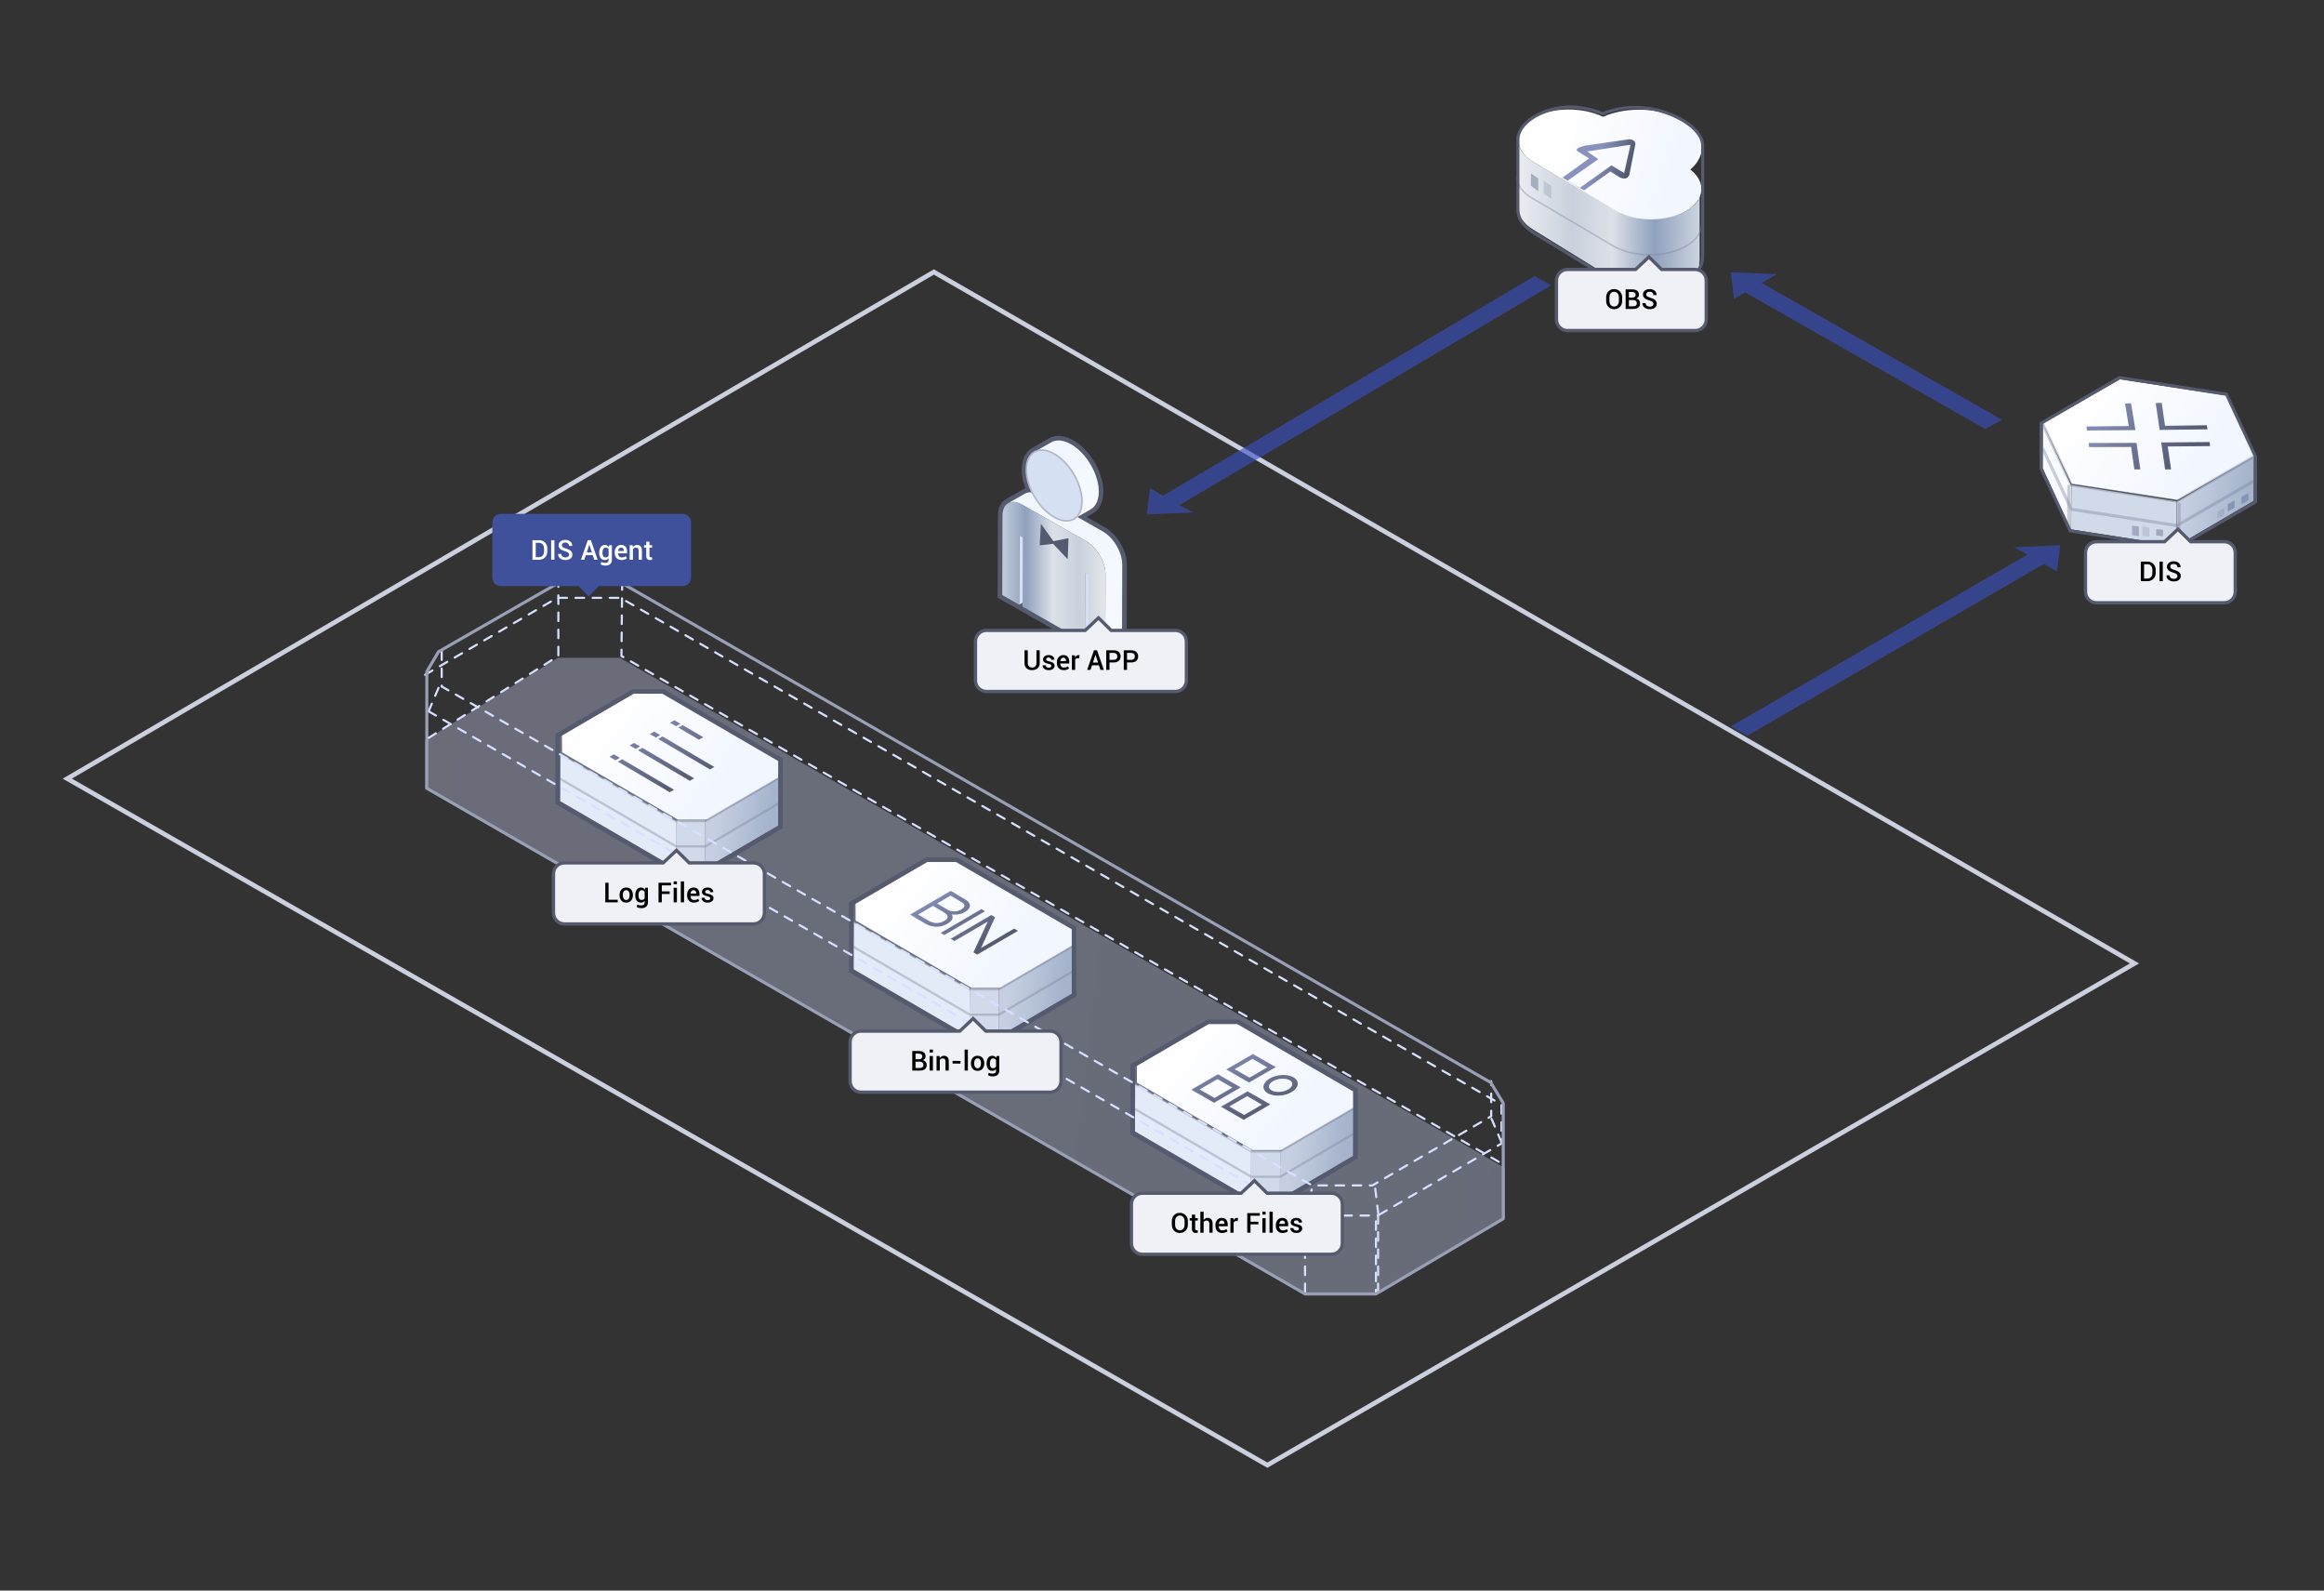 <?xml version="1.0" encoding="UTF-8"?>
<svg width="760px" height="520px" viewBox="0 0 760 520" version="1.1" xmlns="http://www.w3.org/2000/svg" xmlns:xlink="http://www.w3.org/1999/xlink">
    <rect x="0" y="0" width="760" height="520" fill="#333333" stroke="none"/>
    <!-- Generator: Sketch 63.1 (92452) - https://sketch.com -->
    <title>数据接入备份</title>
    <desc>Created with Sketch.</desc>
    <defs>
        <linearGradient x1="-33.075%" y1="44.151%" x2="103.865%" y2="53.554%" id="linearGradient-1">
            <stop stop-color="#BEC5DF" offset="0%"></stop>
            <stop stop-color="#B5BFE2" offset="100%"></stop>
        </linearGradient>
        <linearGradient x1="85.396%" y1="56.371%" x2="16.735%" y2="44.409%" id="linearGradient-2">
            <stop stop-color="#A5B4CC" offset="0%"></stop>
            <stop stop-color="#C5CFE1" offset="100%"></stop>
        </linearGradient>
        <linearGradient x1="17.69%" y1="38.063%" x2="79.57%" y2="66.951%" id="linearGradient-3">
            <stop stop-color="#FEFEFF" offset="0%"></stop>
            <stop stop-color="#F1F6FF" offset="100%"></stop>
        </linearGradient>
        <linearGradient x1="7.916%" y1="27.015%" x2="84.655%" y2="72.985%" id="linearGradient-4">
            <stop stop-color="#828BB3" offset="0%"></stop>
            <stop stop-color="#555A6F" offset="100%"></stop>
        </linearGradient>
        <linearGradient x1="8.479%" y1="29.768%" x2="90.05%" y2="69.572%" id="linearGradient-5">
            <stop stop-color="#818BB3" offset="0%"></stop>
            <stop stop-color="#555A6F" offset="100%"></stop>
        </linearGradient>
        <linearGradient x1="7.916%" y1="41.595%" x2="84.655%" y2="58.405%" id="linearGradient-6">
            <stop stop-color="#828BB3" offset="0%"></stop>
            <stop stop-color="#555A6F" offset="100%"></stop>
        </linearGradient>
        <linearGradient x1="8.479%" y1="42.601%" x2="90.05%" y2="57.157%" id="linearGradient-7">
            <stop stop-color="#818BB3" offset="0%"></stop>
            <stop stop-color="#555A6F" offset="100%"></stop>
        </linearGradient>
        <linearGradient x1="7.916%" y1="26.537%" x2="84.655%" y2="73.463%" id="linearGradient-8">
            <stop stop-color="#828BB3" offset="0%"></stop>
            <stop stop-color="#555A6F" offset="100%"></stop>
        </linearGradient>
        <linearGradient x1="8.479%" y1="29.347%" x2="90.05%" y2="69.978%" id="linearGradient-9">
            <stop stop-color="#818BB3" offset="0%"></stop>
            <stop stop-color="#555A6F" offset="100%"></stop>
        </linearGradient>
        <linearGradient x1="99.616%" y1="48.748%" x2="-1.488%" y2="48.075%" id="linearGradient-10">
            <stop stop-color="#CBD3E0" offset="0%"></stop>
            <stop stop-color="#90A1BD" offset="24%"></stop>
            <stop stop-color="#DCE0E8" offset="47%"></stop>
            <stop stop-color="#CAD1DC" offset="69%"></stop>
            <stop stop-color="#EBEEF2" offset="100%"></stop>
        </linearGradient>
        <linearGradient x1="25.52%" y1="40.696%" x2="87.593%" y2="51.413%" id="linearGradient-11">
            <stop stop-color="#FEFEFF" offset="0%"></stop>
            <stop stop-color="#F1F6FF" offset="100%"></stop>
        </linearGradient>
        <linearGradient x1="42.753%" y1="54.597%" x2="86.689%" y2="66.957%" id="linearGradient-12">
            <stop stop-color="#8892BD" offset="0%"></stop>
            <stop stop-color="#555A6F" offset="100%"></stop>
        </linearGradient>
        <linearGradient x1="17.69%" y1="38.625%" x2="79.57%" y2="66.153%" id="linearGradient-13">
            <stop stop-color="#FEFEFF" offset="0%"></stop>
            <stop stop-color="#F1F6FF" offset="100%"></stop>
        </linearGradient>
        <polygon id="path-14" points="60.037 5.29 69.447 25.023 44.132 39.472 9.41 34.183 1.31350264e-12 14.449 25.315 -5.66319085e-14"></polygon>
        <linearGradient x1="7.916%" y1="35.778%" x2="84.655%" y2="64.222%" id="linearGradient-16">
            <stop stop-color="#828BB3" offset="0%"></stop>
            <stop stop-color="#555A6F" offset="100%"></stop>
        </linearGradient>
        <linearGradient x1="8.479%" y1="37.481%" x2="90.05%" y2="62.11%" id="linearGradient-17">
            <stop stop-color="#818BB3" offset="0%"></stop>
            <stop stop-color="#555A6F" offset="100%"></stop>
        </linearGradient>
        <linearGradient x1="89.683%" y1="56.371%" x2="12.707%" y2="44.409%" id="linearGradient-18">
            <stop stop-color="#A5B4CC" offset="0%"></stop>
            <stop stop-color="#C5CFE1" offset="100%"></stop>
        </linearGradient>
        <linearGradient x1="50%" y1="0%" x2="50%" y2="100%" id="linearGradient-19">
            <stop stop-color="#F1F6FF" offset="0%"></stop>
            <stop stop-color="#F7FAFF" offset="100%"></stop>
        </linearGradient>
        <linearGradient x1="104.368%" y1="50%" x2="-9.972%" y2="50%" id="linearGradient-20">
            <stop stop-color="#CBD3E0" offset="0%"></stop>
            <stop stop-color="#90A1BD" offset="23.539%"></stop>
            <stop stop-color="#DCE0E8" offset="46.639%"></stop>
            <stop stop-color="#CAD1DC" offset="69.155%"></stop>
            <stop stop-color="#EBEEF2" offset="100%"></stop>
        </linearGradient>
        <linearGradient x1="50%" y1="0%" x2="50%" y2="100%" id="linearGradient-21">
            <stop stop-color="#F1F6FF" offset="0%"></stop>
            <stop stop-color="#F7FAFF" offset="100%"></stop>
        </linearGradient>
    </defs>
    <g id="数据接入备份" stroke="none" stroke-width="1" fill="none" fill-rule="evenodd">
        <polygon id="Combined-Shape备份-3" stroke="#CBCFDE" stroke-width="1.512" points="414.447 479 22 254.559 305.399 88.916 698.033 314.971"></polygon>
        <polygon id="Fill-4-Copy-4" fill="#3A51C6" fill-rule="nonzero" opacity="0.6" points="501.883 90.245 380.334 162.062 376.101 159.572 375 168.174 390.106 167.522 385.721 165.12 507.27 93.302"></polygon>
        <polygon id="Fill-4-Copy-4" fill="#3A51C6" fill-rule="nonzero" opacity="0.6" transform="translate(619.875, 209.397) scale(-1, -1) translate(-619.875, -209.397) " points="668.364 178.247 571.334 234.434 567.101 231.944 566 240.546 581.106 239.894 576.721 237.492 673.75 181.305"></polygon>
        <g id="编组-9" transform="translate(139, 190)">
            <polygon id="路径" fill-opacity="0.4" fill="url(#linearGradient-1)" fill-rule="nonzero" points="287.896 233.487 310.968 233.487 353.171 208.212 353.171 191.864 63.652 25.043 43.478 25.043 -2.84217094e-14 52.058 -2.84217094e-14 67.826"></polygon>
            <g id="编组-9复制-5备份-29" transform="translate(42, 35)">
                <g id="编组-2复制-2">
                    <g id="Group-22-Copy">
                        <g id="dms" transform="translate(0.25, 0)">
                            <g id="分组">
                                <g id="Group" transform="translate(0.362, 1.394)">
                                    <polygon id="合并形状-path" fill="url(#linearGradient-2)" points="49.044 42.041 73.028 28.016 72.931 43.499 48.975 57.504"></polygon>
                                    <polygon id="矩形" fill="#D1DAE8" points="39.539 41.789 49.016 41.789 48.948 57.558 39.394 57.558"></polygon>
                                    <polygon id="合并形状-path" fill="#E3EBF9" points="39.501 48.235 39.441 57.523 1.522 35.493 1.621 20.011 39.539 42.042"></polygon>
                                    <polygon id="Fill-19" fill="url(#linearGradient-3)" points="73.572 22.031 73.603 27.569 49.617 41.597 40.115 41.597 2.197 19.566 2.163 14.025 26.149 0 35.654 0"></polygon>
                                    <g id="Combined-Shape-2" transform="translate(36.534, 19.877) rotate(-330) translate(-36.534, -19.877) translate(20.534, 9.377)" fill="url(#linearGradient-4)" stroke="url(#linearGradient-5)" stroke-width="0.6">
                                        <path d="M16.002,0.267 L23.111,0.326 L22.629,1.141 L15.52,1.081 L16.002,0.267 Z M12.842,0.24 L14.422,0.253 L13.94,1.068 L12.361,1.055 L12.842,0.24 Z M12.147,6.783 L31.104,6.942 L30.622,7.757 L11.665,7.598 L12.147,6.783 Z M8.292,13.299 L27.249,13.459 L26.767,14.273 L7.81,14.114 L8.292,13.299 Z M4.437,19.816 L23.394,19.975 L22.912,20.79 L3.955,20.63 L4.437,19.816 Z M8.506,7.571 L8.987,6.757 L10.567,6.77 L10.085,7.584 L8.506,7.571 Z M4.651,14.087 L5.132,13.273 L6.712,13.286 L6.23,14.101 L4.651,14.087 Z M0.796,20.604 L1.277,19.789 L2.857,19.803 L2.375,20.617 L0.796,20.604 Z" id="Combined-Shape"></path>
                                    </g>
                                    <polygon id="Fill-19" fill="#7D849E" opacity="0.4" points="72.84 27.69 73.217 28.341 49.231 42.368 49.042 42.419 39.539 42.419 39.351 42.369 0.845 19.95 1.221 19.299 39.64 41.667 48.941 41.667"></polygon>
                                    <path d="M48.941,49.946 L49.042,49.946 L48.854,49.997 L48.941,49.946 Z M48.941,49.946 L72.84,35.969 L73.217,36.62 L49.231,50.647 L49.042,50.699 L39.539,50.699 L39.351,50.648 L0.845,28.229 L1.221,27.578 L39.64,49.946 L48.941,49.946 Z M39.64,49.946 L39.728,49.997 L39.539,49.946 L39.64,49.946 Z" id="Fill-19" fill="#7D849E" fill-rule="nonzero" opacity="0.4"></path>
                                </g>
                                <path d="M1.89,36.976 L39.756,58.951 L49.337,58.951 L73.237,44.905 L73.237,23.808 L35.39,1.814 L25.959,1.814 L1.89,15.814 L1.89,36.976 Z M0.39,37.844 L0.39,14.946 L25.556,0.309 L35.793,0.309 L74.737,22.941 L74.737,45.768 L49.744,60.457 L39.354,60.457 L0.39,37.844 Z" id="Path-9" fill="#555A6F" fill-rule="nonzero"></path>
                            </g>
                        </g>
                    </g>
                </g>
            </g>
            <g id="编组-9复制-5备份-30" transform="translate(138, 90)">
                <g id="编组-2复制-2">
                    <g id="Group-22-Copy">
                        <g id="dms" transform="translate(0.25, 0)">
                            <g id="分组">
                                <g id="Group" transform="translate(0.362, 1.394)">
                                    <polygon id="合并形状-path" fill="url(#linearGradient-2)" points="49.044 42.041 73.028 28.016 72.931 43.499 48.975 57.504"></polygon>
                                    <polygon id="矩形" fill="#D1DAE8" points="39.539 41.789 49.016 41.789 48.948 57.558 39.394 57.558"></polygon>
                                    <polygon id="合并形状-path" fill="#E3EBF9" points="39.501 48.235 39.441 57.523 1.522 35.493 1.621 20.011 39.539 42.042"></polygon>
                                    <polygon id="Fill-19" fill="url(#linearGradient-3)" points="73.572 22.031 73.603 27.569 49.617 41.597 40.115 41.597 2.197 19.566 2.163 14.025 26.149 0 35.654 0"></polygon>
                                    <g id="BIN-2" transform="translate(37.587, 20.382) rotate(-330) translate(-37.587, -20.382) translate(21.087, 13.382)" fill="url(#linearGradient-6)" stroke="url(#linearGradient-7)" stroke-width="0.4">
                                        <path d="M7.647,0.211 L13.042,0.285 C14.142,0.301 14.879,0.586 15.2,1.177 C15.521,1.768 15.391,2.572 14.81,3.59 C14.385,4.336 13.815,4.969 13.119,5.491 C12.433,5.995 11.721,6.333 10.988,6.524 C11.713,6.681 12.151,7.035 12.321,7.587 C12.463,8.158 12.299,8.87 11.801,9.743 C11.096,10.979 10.137,11.9 8.959,12.507 C7.937,13.024 6.802,13.283 5.582,13.267 L0.238,13.192 L7.647,0.211 Z M8.145,1.189 L5.385,6.025 L9.509,6.082 C10.385,6.095 11.197,5.886 11.906,5.493 C12.643,5.081 13.243,4.485 13.7,3.685 C14.156,2.885 14.251,2.263 13.998,1.856 C13.728,1.45 13.145,1.258 12.286,1.246 L8.145,1.189 Z M4.845,6.971 L1.836,12.243 L6.097,12.302 C7.008,12.315 7.861,12.125 8.629,11.751 C9.534,11.287 10.245,10.619 10.763,9.71 C11.272,8.819 11.347,8.142 11.011,7.698 C10.693,7.253 10.051,7.043 9.089,7.029 L4.845,6.971 Z M19.313,0.373 L11.905,13.354 L12.814,13.367 L20.223,0.385 L19.313,0.373 Z M23.092,0.425 L15.683,13.407 L16.664,13.42 L23.139,2.075 L23.191,2.076 L24.173,13.525 L25.341,13.541 L32.75,0.559 L31.773,0.546 L25.35,11.8 L25.299,11.799 L24.21,0.441 L23.092,0.425 Z" id="BIN"></path>
                                    </g>
                                    <polygon id="Fill-19" fill="#7D849E" opacity="0.4" points="72.84 27.69 73.217 28.341 49.231 42.368 49.042 42.419 39.539 42.419 39.351 42.369 0.845 19.95 1.221 19.299 39.64 41.667 48.941 41.667"></polygon>
                                    <path d="M48.941,49.946 L49.042,49.946 L48.854,49.997 L48.941,49.946 Z M48.941,49.946 L72.84,35.969 L73.217,36.62 L49.231,50.647 L49.042,50.699 L39.539,50.699 L39.351,50.648 L0.845,28.229 L1.221,27.578 L39.64,49.946 L48.941,49.946 Z M39.64,49.946 L39.728,49.997 L39.539,49.946 L39.64,49.946 Z" id="Fill-19" fill="#7D849E" fill-rule="nonzero" opacity="0.4"></path>
                                </g>
                                <path d="M1.89,36.976 L39.756,58.951 L49.337,58.951 L73.237,44.905 L73.237,23.808 L35.39,1.814 L25.959,1.814 L1.89,15.814 L1.89,36.976 Z M0.39,37.844 L0.39,14.946 L25.556,0.309 L35.793,0.309 L74.737,22.941 L74.737,45.768 L49.744,60.457 L39.354,60.457 L0.39,37.844 Z" id="Path-9" fill="#555A6F" fill-rule="nonzero"></path>
                            </g>
                        </g>
                    </g>
                </g>
            </g>
            <g id="编组-9复制-5备份-31" transform="translate(230, 143)">
                <g id="编组-2复制-2">
                    <g id="Group-22-Copy">
                        <g id="dms" transform="translate(0.25, 0)">
                            <g id="分组">
                                <g id="Group" transform="translate(0.362, 1.394)">
                                    <polygon id="合并形状-path" fill="url(#linearGradient-2)" points="49.044 42.041 73.028 28.016 72.931 43.499 48.975 57.504"></polygon>
                                    <polygon id="矩形" fill="#D1DAE8" points="39.539 41.789 49.016 41.789 48.948 57.558 39.394 57.558"></polygon>
                                    <polygon id="合并形状-path" fill="#E3EBF9" points="39.501 48.235 39.441 57.523 1.522 35.493 1.621 20.011 39.539 42.042"></polygon>
                                    <polygon id="Fill-19" fill="url(#linearGradient-3)" points="73.572 22.031 73.603 27.569 49.617 41.597 40.115 41.597 2.197 19.566 2.163 14.025 26.149 0 35.654 0"></polygon>
                                    <g id="编组-10" transform="translate(37.879, 20.594) rotate(-330) translate(-37.879, -20.594) translate(22.879, 10.594)" fill="url(#linearGradient-8)" stroke="url(#linearGradient-9)" stroke-width="0.4">
                                        <path d="M13.39,11.509 L8.599,19.83 L0.472,19.846 L5.262,11.525 L13.39,11.509 Z M24.565,11.487 L19.775,19.808 L11.647,19.824 L16.438,11.503 L24.565,11.487 Z M11.748,12.552 L5.704,12.564 L2.113,18.803 L8.157,18.79 L11.748,12.552 Z M22.924,12.53 L16.88,12.541 L13.289,18.78 L19.332,18.769 L22.924,12.53 Z M19.984,0.055 L15.194,8.376 L7.066,8.392 L11.857,0.071 L19.984,0.055 Z M27.263,0.047 C29.354,0.173 30.014,2.022 28.724,4.264 C27.417,6.534 24.598,8.357 22.376,8.362 C20.099,8.366 19.339,6.463 20.678,4.138 C21.985,1.868 24.804,0.045 27.025,0.041 L27.263,0.047 Z M18.343,1.097 L12.299,1.11 L8.707,7.348 L14.751,7.336 L18.343,1.097 Z M26.211,1.09 C24.608,1.203 22.657,2.51 21.719,4.138 C20.709,5.893 21.28,7.324 22.974,7.32 C24.614,7.317 26.702,5.966 27.682,4.264 C28.693,2.509 28.122,1.079 26.428,1.082 L26.211,1.09 Z" id="形状结合"></path>
                                    </g>
                                    <polygon id="Fill-19" fill="#7D849E" opacity="0.4" points="72.84 27.69 73.217 28.341 49.231 42.368 49.042 42.419 39.539 42.419 39.351 42.369 0.845 19.95 1.221 19.299 39.64 41.667 48.941 41.667"></polygon>
                                    <path d="M48.941,49.946 L49.042,49.946 L48.854,49.997 L48.941,49.946 Z M48.941,49.946 L72.84,35.969 L73.217,36.62 L49.231,50.647 L49.042,50.699 L39.539,50.699 L39.351,50.648 L0.845,28.229 L1.221,27.578 L39.64,49.946 L48.941,49.946 Z M39.64,49.946 L39.728,49.997 L39.539,49.946 L39.64,49.946 Z" id="Fill-19" fill="#7D849E" fill-rule="nonzero" opacity="0.4"></path>
                                </g>
                                <path d="M1.89,36.976 L39.756,58.951 L49.337,58.951 L73.237,44.905 L73.237,23.808 L35.39,1.814 L25.959,1.814 L1.89,15.814 L1.89,36.976 Z M0.39,37.844 L0.39,14.946 L25.556,0.309 L35.793,0.309 L74.737,22.941 L74.737,45.768 L49.744,60.457 L39.354,60.457 L0.39,37.844 Z" id="Path-9" fill="#555A6F" fill-rule="nonzero"></path>
                            </g>
                        </g>
                    </g>
                </g>
            </g>
            <line x1="348.765" y1="175.748" x2="352.012" y2="183.4" id="路径" stroke="#D7E0FF" stroke-width="0.7" stroke-linecap="round" stroke-linejoin="round" stroke-dasharray="2.8"></line>
            <path d="M-2.84217094e-14,30.609 L43.246,5.449 L63.884,5.449 L352.012,171.11 L352.012,183.864 L310.968,207.748 L310.968,232.444" id="路径" stroke="#D7E0FF" stroke-width="0.7" stroke-linecap="round" stroke-linejoin="round" stroke-dasharray="2.8"></path>
            <path d="M311.664,232.444 L311.664,207.4 L288.939,207.4" id="路径" stroke="#D7E0FF" stroke-width="0.7" stroke-linecap="round" stroke-linejoin="round" stroke-dasharray="2.8"></path>
            <path d="M287.78,232.444 L287.78,207.632 L1.159,42.551" id="路径" stroke="#D7E0FF" stroke-width="0.7" stroke-linecap="round" stroke-linejoin="round" stroke-dasharray="2.8"></path>
            <path d="M5.449,22.957 L5.449,34.435 L290.098,197.545 L309.809,197.545 L348.649,174.936 L348.649,163.458" id="路径" stroke="#D7E0FF" stroke-width="0.7" stroke-linecap="round" stroke-linejoin="round" stroke-dasharray="2.8"></path>
            <path d="M4.406,34.899 L1.159,42.551 M288.939,207.4 L289.983,198.704" id="形状" stroke="#D7E0FF" stroke-width="0.7" stroke-linecap="round" stroke-linejoin="round" stroke-dasharray="2.8"></path>
            <path d="M310.736,198.588 L311.78,207.284 M288.939,207.284 L289.983,198.588" id="形状" stroke="#D7E0FF" stroke-width="0.7" stroke-linecap="round" stroke-linejoin="round" stroke-dasharray="2.8"></path>
            <polygon id="路径" stroke="#999FB6" stroke-linecap="round" stroke-linejoin="round" points="4.406 23.072 43.594 0.58 64.232 0.58 348.533 163.922 352.591 170.646 352.591 208.444 310.968 233.023 287.78 233.023 0.58 67.71 0.58 29.565"></polygon>
            <path d="M64.464,0 L64.232,24.464 L353.055,190.936" id="路径" stroke="#D7E0FF" stroke-width="0.7" stroke-linecap="round" stroke-linejoin="round" stroke-dasharray="2.8"></path>
            <path d="M1.159,51.246 L43.594,24.464 L43.594,0" id="路径" stroke="#D7E0FF" stroke-width="0.7" stroke-linecap="round" stroke-linejoin="round" stroke-dasharray="2.8"></path>
        </g>
        <g id="编组-8备份" transform="translate(496, 35)">
            <path d="M59.311,30.262 L59.311,30.514 L58.052,32.025 L56.919,32.906 L55.911,33.662 C54.873,34.274 53.776,34.78 52.637,35.173 L51.378,35.551 L49.741,35.928 L47.726,36.306 L40.8,36.306 L38.156,35.802 L37.652,35.802 L35.385,35.047 L35.007,35.047 L32.489,33.788 L5.415,17.921 C2.141,15.906 0.504,13.388 0.504,10.743 L0.504,32.906 C0.504,35.551 2.141,38.069 5.415,40.084 L32.363,56.706 L34.756,57.965 L35.259,58.217 L36.77,58.721 L37.652,58.973 L38.533,58.973 L40.17,59.225 L47.6,59.225 L48.985,58.973 L49.615,58.973 L51.252,58.595 L52.133,58.343 L52.511,58.343 C53.65,57.949 54.747,57.443 55.785,56.832 L56.037,56.832 L56.793,56.202 L57.926,55.321 L59.059,54.062 L59.059,53.558 L59.311,53.054 L59.689,52.047 L59.689,52.047 L59.689,51.165 C59.759,50.834 59.801,50.497 59.815,50.158 L59.815,50.158 L59.815,26.736 C59.815,27.332 59.73,27.926 59.563,28.499 L59.563,28.751 C59.531,29.262 59.447,29.768 59.311,30.262 Z" id="路径" fill="url(#linearGradient-10)" fill-rule="nonzero"></path>
            <path d="M55.659,33.788 C49.237,37.691 38.785,37.691 32.237,33.788 L5.415,17.921 C-1.007,14.017 -1.133,7.595 5.289,3.691 C11.711,-0.212 21.785,0.039 28.207,3.188 C36.141,-0.338 47.348,0.165 54.526,4.447 C61.704,8.728 62.459,15.528 56.793,20.439 C61.956,24.469 61.578,30.136 55.659,33.788 Z" id="路径" fill="url(#linearGradient-11)" fill-rule="nonzero"></path>
            <path d="M16.622,24.091 L20.526,26.484 L30.978,19.054 L35.133,21.573 L37.148,12.632 L37.148,12.38 L36.77,12.38 L23.044,14.521 L26.696,17.039 L16.622,24.091 Z M22.163,12.632 L36.141,10.617 C36.875,10.413 37.662,10.552 38.281,10.995 C38.68,11.281 38.877,11.772 38.785,12.254 L36.896,21.825 C36.823,22.537 36.325,23.135 35.637,23.336 C35.038,23.399 34.432,23.312 33.874,23.084 L30.6,21.069 L22.037,27.239 L14.985,23.084 L23.674,16.788 L20.022,14.521 C19.015,14.017 19.896,13.136 22.037,12.758 L22.163,12.632 Z" id="形状" fill="url(#linearGradient-12)" fill-rule="nonzero"></path>
            <path d="M60.444,38.573 C60.319,41.091 58.681,43.484 55.533,45.373 C48.985,49.276 38.156,49.276 31.481,45.373 L5.037,29.758 C1.763,27.869 0.126,25.351 0,22.832" id="路径" stroke="#7D849E" stroke-width="0.505" opacity="0.402"></path>
            <path d="M28.081,2.18 C32.424,0.403 37.146,-0.246 41.807,0.291 C49.993,0.921 60.822,6.462 60.822,12.632 L60.822,48.773 C60.789,51.729 59.276,54.472 56.793,56.076 C55.162,57.047 53.481,57.93 51.756,58.721 C45.216,60.774 38.137,60.233 31.985,57.21 L18.133,48.773 L18.133,48.773 L5.163,40.839 C1.133,37.943 0.252,35.928 0.378,32.402 C0.378,32.025 0.378,31.899 0.378,31.647 L0.378,10.617 C0.378,6.965 4.156,2.936 10.956,0.921 C14.56,-0.104 18.354,-0.276 22.037,0.417 C24.114,0.766 26.143,1.357 28.081,2.18 Z" id="路径" stroke="#555A6F" stroke-width="1.01"></path>
            <polygon id="路径" fill="#A5ADC1" fill-rule="nonzero" points="4.659 21.699 7.052 23.336 7.052 27.491 4.659 25.728"></polygon>
            <polygon id="路径" fill="#A5ADC1" fill-rule="nonzero" opacity="0.501" points="8.815 24.091 11.333 25.854 11.333 30.01 8.815 28.247"></polygon>
        </g>
        <polygon id="Combined-Shape备份-3" fill="#3A51C6" fill-rule="nonzero" opacity="0.6" transform="translate(610.353, 114.626) scale(-1, -1) translate(-610.353, -114.626) " points="644.595 136.735 566 92.022 571.496 89 649.973 133.645 653.64 131.537 654.706 140.253 639.65 139.577"></polygon>
        <g id="编组-7复制-2备份-10" transform="translate(668, 124)">
            <g id="dcs">
                <polygon id="Fill-1" fill="#F7FAFF" points="9.299 34.675 9.213 49.15 0 29.085 0.084 14.612"></polygon>
                <g id="Fill-12">
                    <mask id="mask-15" fill="white">
                        <use xlink:href="#path-14"></use>
                    </mask>
                    <use id="Mask" fill="url(#linearGradient-13)" xlink:href="#path-14"></use>
                    <path d="M30.47,21.044 L31.641,29.194 L30.202,29.223 L29.145,21.871 L15.395,21.914 L15.319,21.091 L30.47,21.044 Z M28.675,8.115 L30.033,16.358 L14.702,16.492 L14.612,15.669 L28.456,15.548 L27.238,8.153 L28.675,8.115 Z M54.373,20.769 L54.463,21.592 L40.612,21.713 L41.701,29.195 L40.262,29.224 L39.05,20.903 L54.373,20.769 Z M53.493,15.28 L53.595,16.102 L38.47,16.307 L37.261,8 L38.7,7.97 L39.791,15.465 L53.493,15.28 Z" id="形状结合" stroke="url(#linearGradient-17)" stroke-width="0.51" fill="url(#linearGradient-16)" mask="url(#mask-15)"></path>
                </g>
                <polygon id="Fill-6" fill="url(#linearGradient-18)" points="69.075 25.239 68.991 39.746 43.836 54.463 43.921 39.959"></polygon>
                <g id="Group-7" transform="translate(57.12, 37.194)" fill="#8494B2">
                    <polygon id="Fill-6" points="10.149 0 10.141 2.379 7.894 3.612 7.901 1.233"></polygon>
                    <polygon id="Fill-6-Copy" points="5.638 2.408 5.631 4.787 3.383 6.02 3.391 3.641"></polygon>
                    <polygon id="Fill-6-Copy-2" opacity="0.37" points="2.255 4.816 2.248 7.195 -1.34754953e-12 8.428 0.008 6.048"></polygon>
                </g>
                <polygon id="Fill-8" fill="#D1DAE8" points="43.836 39.936 43.752 54.463 9.299 49.068 9.386 34.538"></polygon>
                <g id="Group-7-Copy" transform="translate(29.224, 47.821)" fill="#A0AABE">
                    <polygon id="Fill-6" points="10.149 1.388 10.141 3.483 7.894 3.255 7.901 1.161"></polygon>
                    <polygon id="Fill-6-Copy" opacity="0.432" points="5.638 0.682 5.631 3.735 3.383 3.305 3.391 0.252"></polygon>
                    <polygon id="Fill-6-Copy-2" points="2.255 0.37 2.248 3.483 1.06874523e-12 3.113 0.008 2.01345607e-13"></polygon>
                </g>
                <polyline id="Mask" stroke="#7D849E" stroke-width="1.02" opacity="0.402" points="69.075 25.278 43.896 39.851 9.359 34.516 0 14.612"></polyline>
                <polyline id="Mask" stroke="#7D849E" stroke-width="1.02" opacity="0.402" points="69.075 33.248 43.896 47.821 9.359 42.486 0 22.582"></polyline>
                <path d="M44.613,40.398 L44.554,54.463 M8.521,48.603 L8.581,34.538" id="Fill-8" stroke="#7D849E" stroke-width="1.02" opacity="0.402"></path>
                <path d="M25.111,-0.532 L-0.51,14.367 L-0.51,29.239 L8.997,49.547 L43.984,54.995 L69.585,40.098 L69.585,25.223 L60.115,4.888 L25.111,-0.532 Z" id="Path-11" stroke="#555A6F" stroke-width="1.02" stroke-linecap="round" stroke-linejoin="round"></path>
            </g>
        </g>
        <g id="编组-6" transform="translate(347, 179) scale(-1, 1) translate(-347, -179) translate(327, 144)">
            <path d="M32.61,53.051 L32.549,31.759 L33.651,31.13 L28.167,27.981 L28.23,50.538 L32.61,53.051 L32.614,54.315 L12.188,65.963 L12.124,43.407 L11.015,44.038 L11.079,66.594 L5.559,69.743 L0.074,66.594 L-3.36861852e-13,40.576 C0.002,40.213 0.025,39.851 0.071,39.492 C0.076,39.448 0.075,39.408 0.08,39.364 C0.087,39.317 0.098,39.269 0.106,39.222 C0.129,39.059 0.158,38.896 0.19,38.733 C0.205,38.657 0.213,38.58 0.229,38.504 C0.238,38.463 0.251,38.424 0.26,38.383 C0.284,38.277 0.311,38.172 0.339,38.065 C0.363,37.973 0.381,37.88 0.407,37.787 C0.423,37.731 0.443,37.674 0.459,37.617 L0.54,37.36 C0.561,37.291 0.58,37.22 0.603,37.15 C0.638,37.052 0.676,36.954 0.711,36.856 L0.785,36.653 C0.797,36.622 0.807,36.59 0.82,36.559 C0.892,36.37 0.97,36.183 1.053,35.994 L1.065,35.965 L1.11,35.872 C1.173,35.731 1.237,35.589 1.306,35.449 L1.392,35.279 L1.49,35.091 L1.579,34.914 C1.651,34.781 1.727,34.65 1.803,34.52 L1.859,34.419 L1.879,34.384 C1.985,34.203 2.095,34.027 2.209,33.851 L2.26,33.775 L2.385,33.591 C2.449,33.496 2.512,33.4 2.579,33.306 C2.617,33.253 2.659,33.199 2.698,33.146 C2.757,33.066 2.815,32.987 2.876,32.909 C2.918,32.853 2.959,32.793 3.002,32.739 C3.053,32.672 3.109,32.611 3.161,32.548 C3.243,32.446 3.326,32.347 3.41,32.249 C3.445,32.207 3.481,32.159 3.518,32.117 C3.561,32.069 3.608,32.026 3.651,31.977 C3.79,31.825 3.931,31.677 4.074,31.533 C4.12,31.486 4.163,31.435 4.21,31.389 C4.253,31.347 4.298,31.309 4.34,31.27 C4.525,31.095 4.716,30.927 4.911,30.765 C4.983,30.705 5.053,30.646 5.125,30.589 C5.256,30.485 5.39,30.388 5.524,30.292 C5.587,30.247 5.65,30.199 5.712,30.157 C5.911,30.021 6.112,29.895 6.314,29.778 L14.663,25.018 L10.333,22.531 C8.698,21.593 7.683,19.598 7.675,16.763 C7.675,16.435 7.69,16.101 7.715,15.767 C7.723,15.662 7.737,15.555 7.747,15.45 C7.762,15.3 7.773,15.152 7.792,15.001 C7.801,14.936 7.817,14.868 7.826,14.803 C7.862,14.564 7.905,14.325 7.951,14.084 C7.972,13.973 7.985,13.864 8.009,13.753 C8.019,13.7 8.036,13.646 8.047,13.594 C8.083,13.44 8.124,13.287 8.162,13.133 C8.198,12.996 8.226,12.86 8.264,12.721 L8.336,12.492 C8.372,12.367 8.411,12.245 8.451,12.122 C8.484,12.016 8.512,11.91 8.548,11.805 C8.593,11.67 8.646,11.536 8.694,11.401 L8.802,11.103 L8.857,10.956 C8.961,10.686 9.073,10.416 9.19,10.149 L9.206,10.118 C9.222,10.078 9.241,10.039 9.259,10 C9.355,9.789 9.45,9.579 9.552,9.369 C9.59,9.29 9.633,9.212 9.673,9.133 C9.719,9.043 9.764,8.953 9.813,8.862 C9.857,8.777 9.898,8.689 9.944,8.604 C10.046,8.418 10.15,8.235 10.256,8.053 C10.285,8.002 10.313,7.948 10.345,7.897 L10.371,7.847 C10.524,7.591 10.681,7.337 10.842,7.087 C10.865,7.049 10.893,7.013 10.916,6.976 L11.094,6.715 C11.186,6.58 11.274,6.443 11.369,6.309 C11.427,6.229 11.486,6.153 11.545,6.074 C11.628,5.959 11.712,5.848 11.797,5.736 C11.857,5.657 11.914,5.575 11.975,5.497 C12.05,5.402 12.132,5.313 12.208,5.217 C12.325,5.075 12.442,4.931 12.562,4.792 C12.613,4.731 12.664,4.667 12.715,4.609 C12.778,4.536 12.844,4.474 12.908,4.405 C13.107,4.185 13.309,3.972 13.515,3.765 C13.581,3.699 13.642,3.625 13.71,3.561 C13.773,3.499 13.84,3.444 13.903,3.383 C14.17,3.132 14.444,2.89 14.725,2.655 C14.829,2.57 14.932,2.483 15.036,2.401 C15.226,2.253 15.418,2.113 15.609,1.975 C15.7,1.911 15.792,1.841 15.885,1.778 C16.487,1.358 17.13,0.999 17.804,0.708 C17.881,0.675 17.957,0.635 18.031,0.606 C18.107,0.574 18.18,0.558 18.256,0.528 C18.467,0.447 18.682,0.374 18.899,0.309 C18.967,0.289 19.037,0.259 19.104,0.239 C19.171,0.222 19.236,0.214 19.303,0.197 C19.429,0.167 19.554,0.141 19.678,0.119 C19.753,0.106 19.83,0.082 19.905,0.07 C19.992,0.057 20.075,0.055 20.159,0.045 C20.25,0.035 20.342,0.024 20.432,0.019 C20.483,0.014 20.534,0.005 20.585,0.003 C20.731,-0.004 20.874,0.003 21.017,0.007 C21.06,0.008 21.106,0.005 21.15,0.008 L21.187,0.008 C21.374,0.021 21.557,0.041 21.737,0.071 C21.766,0.077 21.793,0.085 21.823,0.091 C21.877,0.101 21.929,0.116 21.984,0.129 C22.072,0.148 22.162,0.163 22.247,0.187 C22.327,0.21 22.405,0.243 22.484,0.27 C22.535,0.288 22.587,0.304 22.637,0.323 C22.667,0.336 22.7,0.343 22.728,0.355 C22.903,0.427 23.072,0.51 23.235,0.603 L28.72,3.752 C28.699,3.74 28.678,3.728 28.657,3.717 C30.328,4.638 31.366,6.649 31.374,9.524 C31.382,11.929 30.665,14.556 29.455,17.005 C29.469,17.002 29.484,17 29.499,16.997 C29.563,16.987 29.621,16.985 29.683,16.978 C29.746,16.972 29.81,16.964 29.872,16.961 C29.905,16.958 29.938,16.952 29.971,16.95 C30.08,16.945 30.184,16.95 30.29,16.953 L30.391,16.953 C30.523,16.962 30.65,16.976 30.776,16.997 C30.797,17.001 30.818,17.009 30.839,17.013 L30.954,17.038 C31.015,17.052 31.075,17.064 31.132,17.079 C31.191,17.095 31.245,17.118 31.301,17.137 C31.337,17.15 31.374,17.162 31.41,17.176 C31.43,17.183 31.45,17.188 31.469,17.197 C31.592,17.247 31.711,17.306 31.826,17.372 L37.277,20.5 C38.435,21.145 39.157,22.536 39.162,24.519 L39.236,50.538 L33.716,53.686 L32.61,53.051 Z M11.654,33.012 L11.799,32.927 L32.812,20.945 C32.812,20.945 32.811,20.945 32.811,20.945 L11.798,32.927 C11.75,32.955 11.702,32.983 11.654,33.012 L11.654,33.012 Z" id="形状" stroke="#555A6F" stroke-width="3"></path>
            <path d="M33.716,53.686 L28.23,50.538 L28.167,27.981 L33.652,31.13 L33.716,53.686 Z M12.188,65.963 L6.702,62.814 L6.639,40.258 L12.123,43.407 L12.188,65.963 Z" id="形状" fill="#D5E0F3" fill-rule="nonzero"></path>
            <path d="M33.846,20.461 C34.166,20.338 34.496,20.243 34.832,20.177 C34.947,20.156 35.059,20.139 35.168,20.126 L35.356,20.108 C35.499,20.098 35.638,20.095 35.774,20.1 L35.857,20.1 C36.017,20.111 36.173,20.131 36.325,20.16 L36.439,20.186 C36.558,20.214 36.675,20.247 36.787,20.286 C36.823,20.299 36.859,20.31 36.895,20.324 C37.039,20.379 37.178,20.444 37.311,20.519 L31.826,17.372 C31.711,17.306 31.593,17.247 31.471,17.197 C31.45,17.188 31.43,17.183 31.41,17.176 C31.374,17.162 31.337,17.15 31.301,17.137 C31.245,17.118 31.191,17.095 31.133,17.079 C31.076,17.064 31.015,17.053 30.955,17.038 L30.841,17.013 C30.818,17.009 30.797,17.001 30.777,16.997 C30.649,16.976 30.521,16.961 30.391,16.954 L30.29,16.954 C30.184,16.949 30.08,16.945 29.971,16.95 C29.938,16.952 29.905,16.958 29.872,16.961 C29.809,16.964 29.746,16.972 29.684,16.978 C29.623,16.986 29.562,16.987 29.499,16.997 C29.448,17.005 29.397,17.02 29.347,17.029 C29.26,17.045 29.174,17.063 29.088,17.083 C29.04,17.095 28.993,17.101 28.943,17.113 C28.899,17.126 28.851,17.148 28.806,17.162 C28.659,17.205 28.512,17.256 28.361,17.312 C28.308,17.333 28.256,17.345 28.202,17.367 C28.173,17.379 28.143,17.397 28.113,17.41 C27.856,17.521 27.593,17.644 27.327,17.797 L6.314,29.777 C6.11,29.894 5.912,30.02 5.713,30.156 C5.65,30.198 5.586,30.245 5.524,30.291 C5.39,30.387 5.256,30.483 5.125,30.588 C4.854,30.803 4.592,31.03 4.34,31.269 C4.298,31.308 4.253,31.346 4.211,31.388 C4.163,31.434 4.121,31.485 4.074,31.532 C3.93,31.677 3.79,31.825 3.653,31.976 C3.609,32.025 3.562,32.068 3.519,32.116 C3.481,32.158 3.447,32.205 3.41,32.247 C3.326,32.345 3.244,32.446 3.163,32.545 L3.002,32.736 C2.959,32.792 2.918,32.851 2.875,32.908 C2.815,32.985 2.757,33.064 2.698,33.145 L2.579,33.305 C2.512,33.399 2.451,33.495 2.385,33.59 L2.26,33.773 L2.209,33.85 C2.095,34.025 1.987,34.202 1.879,34.383 L1.861,34.417 C1.84,34.45 1.823,34.485 1.803,34.519 C1.727,34.649 1.651,34.78 1.581,34.914 C1.55,34.971 1.521,35.031 1.492,35.089 L1.394,35.278 C1.364,35.335 1.334,35.391 1.306,35.448 C1.237,35.588 1.173,35.728 1.11,35.871 C1.097,35.903 1.081,35.933 1.067,35.964 L1.054,35.993 C0.971,36.181 0.893,36.368 0.82,36.558 C0.807,36.589 0.797,36.622 0.785,36.652 L0.711,36.855 L0.605,37.149 C0.58,37.219 0.563,37.289 0.541,37.359 L0.461,37.616 C0.444,37.673 0.423,37.73 0.409,37.786 C0.382,37.879 0.363,37.972 0.339,38.064 C0.311,38.169 0.284,38.275 0.26,38.382 C0.251,38.423 0.238,38.462 0.23,38.503 C0.214,38.579 0.205,38.655 0.19,38.732 C0.158,38.894 0.13,39.057 0.106,39.221 C0.098,39.268 0.087,39.316 0.08,39.363 C0.075,39.406 0.078,39.447 0.071,39.49 C0.025,39.85 0.002,40.212 4.6120683e-13,40.575 L0.075,66.593 L5.561,69.742 L5.484,43.723 C5.484,43.368 5.513,43.004 5.557,42.638 C5.568,42.549 5.577,42.46 5.59,42.368 C5.614,42.206 5.643,42.043 5.675,41.879 C5.698,41.765 5.718,41.648 5.745,41.531 C5.768,41.425 5.796,41.318 5.824,41.212 C5.928,40.803 6.052,40.4 6.197,40.003 C6.222,39.935 6.244,39.868 6.271,39.8 C6.357,39.571 6.451,39.34 6.551,39.112 L6.595,39.018 C6.802,38.557 7.033,38.107 7.286,37.669 L7.346,37.563 C7.473,37.347 7.607,37.132 7.746,36.922 C7.787,36.86 7.829,36.8 7.871,36.739 C8.184,36.271 8.526,35.822 8.894,35.396 L9.136,35.125 C9.422,34.81 9.723,34.508 10.038,34.221 C10.348,33.944 10.672,33.683 11.009,33.44 C11.073,33.394 11.134,33.347 11.197,33.304 C11.396,33.17 11.596,33.041 11.799,32.926 L32.812,20.943 C33.078,20.79 33.34,20.668 33.599,20.557 C33.681,20.522 33.764,20.491 33.846,20.459" id="路径" fill="url(#linearGradient-19)" fill-rule="nonzero"></path>
            <path d="M32.811,20.944 C36.289,18.961 39.15,20.566 39.162,24.519 L39.237,50.538 L33.716,53.686 L33.652,31.13 L32.549,31.759 L32.614,54.315 L12.188,65.963 L12.124,43.407 L11.015,44.038 L11.079,66.594 L5.561,69.743 L5.484,43.723 C5.474,39.77 8.316,34.914 11.799,32.927 L32.812,20.945 L32.811,20.944 Z" id="路径" fill="url(#linearGradient-20)" fill-rule="nonzero"></path>
            <path d="M13.233,18.596 C13.278,18.139 13.346,17.685 13.436,17.234 C13.467,17.069 13.496,16.906 13.533,16.742 C13.567,16.589 13.608,16.436 13.647,16.283 C13.701,16.067 13.757,15.855 13.821,15.641 L13.935,15.269 C14.011,15.027 14.093,14.788 14.179,14.549 C14.215,14.449 14.249,14.351 14.286,14.253 C14.414,13.923 14.546,13.592 14.69,13.265 L14.742,13.151 C14.915,12.766 15.1,12.385 15.297,12.011 C15.438,11.739 15.586,11.467 15.74,11.2 C15.77,11.149 15.798,11.096 15.828,11.046 C16.011,10.733 16.203,10.426 16.4,10.125 C16.459,10.036 16.519,9.95 16.579,9.864 C16.804,9.531 17.039,9.204 17.282,8.884 C17.528,8.562 17.782,8.247 18.046,7.939 C18.161,7.807 18.276,7.68 18.393,7.553 C18.592,7.334 18.793,7.12 18.999,6.914 C19.129,6.785 19.256,6.655 19.389,6.531 L19.694,6.248 C19.863,6.095 20.038,5.948 20.211,5.803 C20.313,5.719 20.416,5.632 20.52,5.549 C20.71,5.4 20.902,5.26 21.093,5.124 C21.186,5.058 21.276,4.989 21.37,4.926 C21.655,4.732 21.943,4.548 22.237,4.381 C22.52,4.221 22.797,4.082 23.073,3.952 L23.29,3.855 C23.442,3.788 23.591,3.733 23.741,3.676 C24.083,3.545 24.433,3.434 24.788,3.345 C25.069,3.277 25.355,3.226 25.643,3.192 C25.735,3.183 25.826,3.172 25.917,3.167 C26.115,3.154 26.31,3.149 26.501,3.154 C26.545,3.157 26.59,3.154 26.634,3.157 C26.866,3.169 27.09,3.197 27.308,3.239 C27.361,3.249 27.415,3.265 27.467,3.275 C27.639,3.314 27.807,3.363 27.969,3.419 C28.02,3.437 28.071,3.452 28.122,3.472 C28.328,3.552 28.529,3.643 28.72,3.752 L23.235,0.603 C23.072,0.51 22.903,0.427 22.728,0.355 C22.699,0.343 22.667,0.335 22.638,0.323 L22.485,0.27 C22.405,0.243 22.327,0.21 22.247,0.187 C22.161,0.163 22.07,0.148 21.983,0.127 L21.823,0.091 C21.794,0.085 21.767,0.077 21.738,0.071 C21.556,0.04 21.373,0.019 21.188,0.008 L21.15,0.008 C21.107,0.005 21.061,0.008 21.017,0.007 C20.874,0.003 20.733,-0.004 20.585,0.003 C20.535,0.005 20.483,0.015 20.432,0.018 C20.343,0.024 20.252,0.035 20.159,0.046 C20.075,0.055 19.993,0.057 19.907,0.07 C19.832,0.082 19.754,0.105 19.678,0.119 C19.553,0.142 19.428,0.168 19.305,0.197 C19.237,0.213 19.172,0.222 19.105,0.239 C19.037,0.257 18.967,0.29 18.901,0.309 C18.684,0.374 18.469,0.447 18.257,0.528 C18.181,0.558 18.108,0.574 18.032,0.605 C17.957,0.635 17.881,0.675 17.805,0.707 C17.734,0.738 17.662,0.77 17.589,0.805 C16.993,1.077 16.423,1.403 15.886,1.778 C15.793,1.841 15.702,1.911 15.61,1.975 C15.418,2.113 15.226,2.253 15.037,2.402 C14.933,2.483 14.83,2.57 14.727,2.655 C14.446,2.89 14.171,3.132 13.905,3.383 C13.841,3.444 13.775,3.499 13.71,3.561 C13.644,3.625 13.583,3.699 13.516,3.765 C13.31,3.972 13.109,4.185 12.909,4.405 C12.846,4.474 12.778,4.536 12.715,4.609 C12.664,4.667 12.614,4.731 12.563,4.792 C12.442,4.932 12.326,5.075 12.209,5.217 C12.133,5.313 12.051,5.402 11.975,5.497 C11.915,5.575 11.858,5.657 11.798,5.736 C11.713,5.848 11.629,5.96 11.546,6.074 C11.488,6.153 11.427,6.229 11.371,6.309 C11.275,6.443 11.186,6.58 11.094,6.715 L10.916,6.976 C10.893,7.014 10.867,7.05 10.844,7.087 C10.672,7.353 10.505,7.624 10.345,7.897 L10.256,8.053 C10.151,8.236 10.046,8.418 9.945,8.604 C9.899,8.689 9.859,8.777 9.813,8.862 L9.673,9.133 C9.635,9.212 9.591,9.29 9.553,9.369 C9.451,9.579 9.356,9.789 9.26,10 C9.243,10.039 9.222,10.078 9.206,10.118 L9.192,10.149 C9.073,10.416 8.963,10.686 8.857,10.956 C8.839,11.007 8.823,11.055 8.803,11.103 C8.765,11.203 8.731,11.302 8.695,11.401 C8.647,11.536 8.593,11.669 8.549,11.805 C8.513,11.91 8.485,12.016 8.451,12.122 C8.413,12.245 8.373,12.367 8.336,12.491 C8.315,12.567 8.288,12.643 8.266,12.721 C8.228,12.86 8.198,12.996 8.163,13.133 C8.125,13.286 8.084,13.439 8.049,13.594 C8.036,13.646 8.021,13.7 8.011,13.753 C7.985,13.864 7.972,13.973 7.952,14.084 C7.906,14.325 7.863,14.564 7.827,14.803 C7.817,14.867 7.802,14.936 7.793,15.001 C7.773,15.152 7.764,15.3 7.748,15.45 C7.737,15.555 7.724,15.662 7.717,15.768 C7.69,16.099 7.676,16.431 7.676,16.763 C7.685,19.598 8.699,21.593 10.333,22.531 L15.819,25.68 C14.183,24.741 13.169,22.746 13.161,19.911 C13.161,19.584 13.175,19.251 13.201,18.917 C13.21,18.81 13.222,18.703 13.234,18.596" id="路径" fill="url(#linearGradient-21)" fill-rule="nonzero"></path>
            <path d="M22.238,4.381 C27.271,1.511 31.359,3.811 31.374,9.523 C31.392,15.231 27.331,22.184 22.297,25.054 C17.27,27.921 13.177,25.618 13.159,19.912 C13.143,14.199 17.21,7.248 22.237,4.381" id="路径" stroke="#B1B7C6" stroke-width="0.525" fill="#D5E0F3" fill-rule="nonzero"></path>
            <polygon id="路径" fill="#555A6F" fill-rule="nonzero" points="17.844 38.831 17.571 31.949 22.509 32.927 26.599 27.231 27.006 34.282 22.616 33.781"></polygon>
        </g>
        <path d="M195.806,191.625 L192.512,195 L189.217,191.625 L163.772,191.625 C162.241,191.625 161,190.353 161,188.785 L161,170.84 C161,169.272 162.241,168 163.772,168 L223.227,168 C224.759,168 226,169.272 226,170.84 L226,188.785 C226,190.353 224.759,191.625 223.227,191.625 L195.806,191.625 Z" id="Fill-1-Copy-15" fill="#3E519A" fill-rule="nonzero"></path>
        <path d="M176.24,183 C177.052,183 177.712,182.748 178.22,182.244 C178.729,181.74 178.983,181.088 178.983,180.289 L178.983,180.289 L178.983,179.317 C178.983,178.521 178.729,177.869 178.22,177.362 C177.712,176.855 177.052,176.602 176.24,176.602 L176.24,176.602 L174.127,176.602 L174.127,183 L176.24,183 Z M176.24,182.147 L175.195,182.147 L175.195,177.458 L176.24,177.458 C176.753,177.458 177.16,177.632 177.462,177.979 C177.764,178.326 177.915,178.77 177.915,179.309 L177.915,179.309 L177.915,180.289 C177.915,180.833 177.764,181.28 177.462,181.627 C177.16,181.974 176.753,182.147 176.24,182.147 L176.24,182.147 Z M181.312,183 L181.312,176.602 L180.244,176.602 L180.244,183 L181.312,183 Z M184.92,183.092 C185.596,183.092 186.143,182.934 186.559,182.618 C186.975,182.301 187.183,181.878 187.183,181.348 C187.183,180.844 187.007,180.43 186.656,180.106 C186.304,179.782 185.793,179.527 185.122,179.339 C184.627,179.196 184.272,179.044 184.058,178.885 C183.844,178.725 183.738,178.522 183.738,178.276 C183.738,178.006 183.835,177.787 184.03,177.617 C184.225,177.447 184.502,177.362 184.863,177.362 C185.235,177.362 185.533,177.461 185.757,177.661 C185.981,177.86 186.093,178.128 186.093,178.465 L186.093,178.465 L187.121,178.465 L187.13,178.438 C187.145,177.894 186.945,177.436 186.53,177.065 C186.116,176.695 185.563,176.509 184.871,176.509 C184.227,176.509 183.699,176.676 183.289,177.01 C182.879,177.344 182.674,177.769 182.674,178.285 C182.674,178.783 182.861,179.186 183.234,179.495 C183.608,179.804 184.139,180.054 184.827,180.245 C185.308,180.379 185.643,180.532 185.832,180.702 C186.021,180.872 186.115,181.09 186.115,181.356 C186.115,181.629 186.01,181.845 185.801,182.005 C185.591,182.164 185.298,182.244 184.92,182.244 C184.539,182.244 184.216,182.147 183.951,181.952 C183.686,181.757 183.553,181.468 183.553,181.084 L183.553,181.084 L182.525,181.084 L182.516,181.11 C182.501,181.74 182.736,182.228 183.219,182.574 C183.702,182.919 184.269,183.092 184.92,183.092 Z M191.09,183 L191.582,181.506 L193.849,181.506 L194.337,183 L195.44,183 L193.234,176.602 L192.219,176.602 L189.987,183 L191.09,183 Z M193.559,180.614 L191.876,180.614 L192.711,178.091 L192.738,178.091 L193.559,180.614 Z M197.927,184.92 C198.622,184.92 199.158,184.753 199.536,184.419 C199.914,184.085 200.103,183.612 200.103,183 L200.103,183 L200.103,178.245 L199.215,178.245 L199.11,178.865 C198.96,178.636 198.778,178.461 198.562,178.34 C198.347,178.218 198.097,178.157 197.813,178.157 C197.224,178.157 196.767,178.389 196.442,178.854 C196.117,179.318 195.954,179.93 195.954,180.688 L195.954,180.688 L195.954,180.781 C195.954,181.472 196.117,182.03 196.442,182.455 C196.767,182.88 197.221,183.092 197.804,183.092 C198.068,183.092 198.302,183.043 198.505,182.945 C198.709,182.847 198.885,182.703 199.035,182.512 L199.035,182.512 L199.035,183 C199.035,183.343 198.946,183.597 198.767,183.762 C198.588,183.928 198.305,184.011 197.919,184.011 C197.684,184.011 197.455,183.985 197.231,183.934 C197.007,183.883 196.804,183.812 196.622,183.721 L196.622,183.721 L196.451,184.56 C196.668,184.668 196.91,184.756 197.178,184.822 C197.446,184.887 197.696,184.92 197.927,184.92 Z M198.077,182.222 C197.711,182.222 197.443,182.092 197.273,181.831 C197.103,181.57 197.018,181.22 197.018,180.781 L197.018,180.781 L197.018,180.688 C197.018,180.196 197.104,179.797 197.277,179.491 C197.45,179.185 197.719,179.032 198.086,179.032 C198.305,179.032 198.494,179.081 198.65,179.179 C198.807,179.277 198.935,179.413 199.035,179.585 L199.035,179.585 L199.035,181.668 C198.938,181.847 198.812,181.984 198.655,182.079 C198.498,182.175 198.305,182.222 198.077,182.222 Z M203.236,183.092 C203.626,183.092 203.97,183.038 204.269,182.93 C204.568,182.821 204.808,182.688 204.99,182.53 L204.99,182.53 L204.642,181.831 C204.461,181.963 204.264,182.064 204.051,182.134 C203.839,182.205 203.588,182.24 203.298,182.24 C202.908,182.24 202.616,182.118 202.423,181.875 C202.23,181.632 202.127,181.315 202.115,180.926 L202.115,180.926 L202.124,180.904 L205.064,180.904 L205.064,180.328 C205.064,179.669 204.9,179.142 204.572,178.748 C204.244,178.354 203.76,178.157 203.122,178.157 C202.504,178.154 201.999,178.379 201.608,178.832 C201.217,179.284 201.021,179.859 201.021,180.557 L201.021,180.557 L201.021,180.732 C201.021,181.43 201.217,181.997 201.608,182.435 C201.999,182.873 202.542,183.092 203.236,183.092 Z M204.01,180.122 L202.151,180.122 L202.142,180.1 C202.183,179.777 202.287,179.516 202.454,179.315 C202.621,179.115 202.844,179.014 203.122,179.014 C203.429,179.014 203.654,179.109 203.796,179.298 C203.938,179.487 204.01,179.733 204.01,180.038 L204.01,180.038 L204.01,180.122 Z M206.989,183 L206.989,179.52 C207.089,179.367 207.222,179.248 207.389,179.161 C207.556,179.075 207.754,179.032 207.982,179.032 C208.272,179.032 208.489,179.109 208.633,179.265 C208.776,179.42 208.848,179.682 208.848,180.051 L208.848,180.051 L208.848,183 L209.916,183 L209.916,180.042 C209.916,179.395 209.777,178.919 209.5,178.614 C209.224,178.31 208.838,178.157 208.343,178.157 C208.047,178.157 207.781,178.225 207.545,178.362 C207.309,178.498 207.114,178.688 206.958,178.931 L206.958,178.931 L206.897,178.245 L205.921,178.245 L205.921,183 L206.989,183 Z M212.592,183.092 C212.727,183.092 212.856,183.078 212.981,183.051 C213.105,183.023 213.213,182.984 213.304,182.934 L213.304,182.934 L213.19,182.152 C213.14,182.169 213.087,182.183 213.031,182.194 C212.976,182.204 212.919,182.209 212.86,182.209 C212.719,182.209 212.607,182.167 212.522,182.084 C212.437,182 212.394,181.86 212.394,181.664 L212.394,181.664 L212.394,179.036 L213.247,179.036 L213.247,178.245 L212.394,178.245 L212.394,177.089 L211.331,177.089 L211.331,178.245 L210.606,178.245 L210.606,179.036 L211.331,179.036 L211.331,181.664 C211.331,182.156 211.443,182.517 211.667,182.747 C211.891,182.977 212.199,183.092 212.592,183.092 Z" id="DISAgent" fill="#FFFFFF" fill-rule="nonzero"></path>
        <g id="编组-4备份-5" transform="translate(682, 173)">
            <path d="M23.096,19.968 L18.744,24.062 L14.6,19.968 L3.574,19.968 C1.6,19.968 9.09494702e-13,18.355 9.09494702e-13,16.365 L9.09494702e-13,3.603 C9.09494702e-13,1.613 1.6,0 3.574,0 L45.4,0 C47.375,0 48.976,1.613 48.976,3.603 L48.976,16.365 C48.976,18.355 47.375,19.968 45.4,19.968 L23.096,19.968 Z" id="Fill-1-Copy复制-9备份-48" stroke="#555A6F" stroke-width="1.078" fill="#F0F1F7" transform="translate(24.488, 12.031) rotate(-180) translate(-24.488, -12.031) "></path>
            <path d="M20.211,17 C21.022,17 21.682,16.748 22.191,16.244 C22.699,15.74 22.953,15.088 22.953,14.289 L22.953,14.289 L22.953,13.317 C22.953,12.521 22.699,11.869 22.191,11.362 C21.682,10.855 21.022,10.602 20.211,10.602 L20.211,10.602 L18.097,10.602 L18.097,17 L20.211,17 Z M20.211,16.147 L19.165,16.147 L19.165,11.458 L20.211,11.458 C20.724,11.458 21.131,11.632 21.433,11.979 C21.734,12.326 21.885,12.77 21.885,13.309 L21.885,13.309 L21.885,14.289 C21.885,14.833 21.734,15.28 21.433,15.627 C21.131,15.974 20.724,16.147 20.211,16.147 L20.211,16.147 Z M25.282,17 L25.282,10.602 L24.214,10.602 L24.214,17 L25.282,17 Z M28.89,17.092 C29.567,17.092 30.113,16.934 30.529,16.618 C30.945,16.301 31.153,15.878 31.153,15.348 C31.153,14.844 30.978,14.43 30.626,14.106 C30.274,13.782 29.763,13.527 29.092,13.339 C28.597,13.196 28.243,13.044 28.029,12.885 C27.815,12.725 27.708,12.522 27.708,12.276 C27.708,12.006 27.805,11.787 28,11.617 C28.195,11.447 28.473,11.362 28.833,11.362 C29.205,11.362 29.503,11.461 29.727,11.661 C29.951,11.86 30.063,12.128 30.063,12.465 L30.063,12.465 L31.092,12.465 L31.101,12.438 C31.115,11.894 30.915,11.436 30.501,11.065 C30.086,10.695 29.533,10.509 28.842,10.509 C28.197,10.509 27.67,10.676 27.26,11.01 C26.85,11.344 26.645,11.769 26.645,12.285 C26.645,12.783 26.831,13.186 27.205,13.495 C27.578,13.804 28.109,14.054 28.798,14.245 C29.278,14.379 29.613,14.532 29.802,14.702 C29.991,14.872 30.085,15.09 30.085,15.356 C30.085,15.629 29.981,15.845 29.771,16.005 C29.562,16.164 29.268,16.244 28.89,16.244 C28.509,16.244 28.186,16.147 27.921,15.952 C27.656,15.757 27.523,15.468 27.523,15.084 L27.523,15.084 L26.495,15.084 L26.486,15.11 C26.472,15.74 26.706,16.228 27.189,16.574 C27.673,16.919 28.24,17.092 28.89,17.092 Z" id="DIS" fill="#000000" fill-rule="nonzero"></path>
        </g>
        <g id="编组-4备份-6" transform="translate(509, 84)">
            <path d="M23.096,19.968 L18.744,24.062 L14.6,19.968 L3.574,19.968 C1.6,19.968 9.09494702e-13,18.355 9.09494702e-13,16.365 L9.09494702e-13,3.603 C9.09494702e-13,1.613 1.6,0 3.574,0 L45.4,0 C47.375,0 48.976,1.613 48.976,3.603 L48.976,16.365 C48.976,18.355 47.375,19.968 45.4,19.968 L23.096,19.968 Z" id="Fill-1-Copy复制-9备份-48" stroke="#555A6F" stroke-width="1.078" fill="#F0F1F7" transform="translate(24.488, 12.031) rotate(-180) translate(-24.488, -12.031) "></path>
            <path d="M18.838,17.092 C19.623,17.092 20.261,16.835 20.751,16.321 C21.242,15.807 21.488,15.159 21.488,14.376 L21.488,14.376 L21.488,13.225 C21.488,12.446 21.241,11.798 20.749,11.283 C20.257,10.767 19.62,10.509 18.838,10.509 C18.07,10.509 17.447,10.767 16.968,11.283 C16.489,11.798 16.249,12.446 16.249,13.225 L16.249,13.225 L16.249,14.376 C16.249,15.159 16.49,15.807 16.97,16.321 C17.45,16.835 18.073,17.092 18.838,17.092 Z M18.838,16.218 C18.369,16.218 17.998,16.046 17.726,15.701 C17.453,15.357 17.317,14.916 17.317,14.376 L17.317,14.376 L17.317,13.216 C17.317,12.683 17.453,12.245 17.724,11.902 C17.995,11.56 18.366,11.388 18.838,11.388 C19.324,11.388 19.709,11.56 19.993,11.902 C20.278,12.245 20.42,12.683 20.42,13.216 L20.42,13.216 L20.42,14.376 C20.42,14.918 20.278,15.361 19.996,15.704 C19.713,16.046 19.327,16.218 18.838,16.218 Z M25.131,17 C25.822,17 26.364,16.844 26.757,16.532 C27.149,16.22 27.345,15.764 27.345,15.163 C27.345,14.776 27.235,14.439 27.014,14.152 C26.792,13.865 26.477,13.688 26.067,13.621 C26.351,13.503 26.573,13.332 26.732,13.106 C26.892,12.881 26.972,12.627 26.972,12.346 C26.972,11.766 26.773,11.33 26.374,11.039 C25.976,10.747 25.424,10.602 24.718,10.602 L24.718,10.602 L22.621,10.602 L22.621,17 L25.131,17 Z M24.832,13.295 L23.689,13.295 L23.689,11.458 L24.718,11.458 C25.104,11.458 25.399,11.535 25.601,11.689 C25.803,11.843 25.904,12.078 25.904,12.395 C25.904,12.682 25.808,12.904 25.616,13.06 C25.424,13.217 25.163,13.295 24.832,13.295 L24.832,13.295 Z M25.131,16.147 L23.689,16.147 L23.689,14.091 L25.161,14.091 C25.516,14.103 25.791,14.204 25.988,14.394 C26.184,14.584 26.282,14.841 26.282,15.163 C26.282,15.482 26.182,15.726 25.983,15.895 C25.784,16.063 25.5,16.147 25.131,16.147 L25.131,16.147 Z M30.527,17.092 C31.204,17.092 31.75,16.934 32.166,16.618 C32.582,16.301 32.79,15.878 32.79,15.348 C32.79,14.844 32.615,14.43 32.263,14.106 C31.911,13.782 31.4,13.527 30.729,13.339 C30.234,13.196 29.88,13.044 29.666,12.885 C29.452,12.725 29.345,12.522 29.345,12.276 C29.345,12.006 29.442,11.787 29.637,11.617 C29.832,11.447 30.11,11.362 30.47,11.362 C30.842,11.362 31.14,11.461 31.364,11.661 C31.588,11.86 31.7,12.128 31.7,12.465 L31.7,12.465 L32.729,12.465 L32.738,12.438 C32.752,11.894 32.552,11.436 32.138,11.065 C31.723,10.695 31.17,10.509 30.479,10.509 C29.834,10.509 29.307,10.676 28.897,11.01 C28.487,11.344 28.281,11.769 28.281,12.285 C28.281,12.783 28.468,13.186 28.842,13.495 C29.215,13.804 29.746,14.054 30.435,14.245 C30.915,14.379 31.25,14.532 31.439,14.702 C31.628,14.872 31.722,15.09 31.722,15.356 C31.722,15.629 31.618,15.845 31.408,16.005 C31.199,16.164 30.905,16.244 30.527,16.244 C30.146,16.244 29.823,16.147 29.558,15.952 C29.293,15.757 29.16,15.468 29.16,15.084 L29.16,15.084 L28.132,15.084 L28.123,15.11 C28.109,15.74 28.343,16.228 28.826,16.574 C29.31,16.919 29.877,17.092 30.527,17.092 Z" id="OBS" fill="#000000" fill-rule="nonzero"></path>
        </g>
        <g id="编组-4备份-3" transform="translate(319, 202)">
            <path d="M33.096,19.968 L28.744,24.062 L24.6,19.968 L3.574,19.968 C1.6,19.968 4.54747351e-13,18.355 4.54747351e-13,16.365 L4.54747351e-13,3.603 C4.54747351e-13,1.613 1.6,0 3.574,0 L65.4,0 C67.375,0 68.976,1.613 68.976,3.603 L68.976,16.365 C68.976,18.355 67.375,19.968 65.4,19.968 L33.096,19.968 Z" id="Fill-1-Copy复制-9备份-48" stroke="#555A6F" stroke-width="1.078" fill="#F0F1F7" transform="translate(34.488, 12.031) rotate(-180) translate(-34.488, -12.031) "></path>
            <path d="M18.5,17.092 C19.238,17.092 19.841,16.891 20.308,16.488 C20.775,16.085 21.009,15.528 21.009,14.816 L21.009,14.816 L21.009,10.602 L19.941,10.602 L19.941,14.816 C19.941,15.27 19.809,15.621 19.545,15.868 C19.282,16.116 18.933,16.24 18.5,16.24 C18.081,16.24 17.744,16.116 17.489,15.868 C17.234,15.621 17.106,15.27 17.106,14.816 L17.106,14.816 L17.106,10.602 L16.039,10.602 L16.039,14.816 C16.039,15.528 16.267,16.085 16.724,16.488 C17.181,16.891 17.773,17.092 18.5,17.092 Z M23.944,17.092 C24.521,17.092 24.987,16.957 25.34,16.686 C25.693,16.415 25.869,16.065 25.869,15.638 C25.869,15.257 25.721,14.953 25.425,14.726 C25.129,14.499 24.69,14.327 24.107,14.209 C23.714,14.133 23.455,14.047 23.329,13.95 C23.203,13.854 23.14,13.725 23.14,13.563 C23.14,13.394 23.208,13.25 23.342,13.133 C23.477,13.016 23.673,12.957 23.931,12.957 C24.186,12.957 24.39,13.028 24.542,13.17 C24.694,13.312 24.771,13.48 24.771,13.673 L24.771,13.673 L25.794,13.673 L25.803,13.647 C25.818,13.237 25.652,12.886 25.304,12.594 C24.957,12.303 24.5,12.157 23.931,12.157 C23.38,12.157 22.937,12.299 22.6,12.581 C22.263,12.864 22.094,13.205 22.094,13.603 C22.094,13.978 22.242,14.277 22.538,14.5 C22.834,14.722 23.262,14.891 23.821,15.005 C24.208,15.09 24.471,15.186 24.61,15.293 C24.749,15.4 24.819,15.535 24.819,15.699 C24.819,15.878 24.743,16.021 24.593,16.13 C24.442,16.238 24.23,16.292 23.958,16.292 C23.688,16.292 23.459,16.229 23.272,16.104 C23.084,15.978 22.985,15.777 22.973,15.501 L22.973,15.501 L21.98,15.501 L21.971,15.528 C21.954,15.938 22.124,16.301 22.481,16.618 C22.838,16.934 23.326,17.092 23.944,17.092 Z M28.844,17.092 C29.234,17.092 29.578,17.038 29.877,16.93 C30.176,16.821 30.416,16.688 30.598,16.53 L30.598,16.53 L30.25,15.831 C30.069,15.963 29.872,16.064 29.659,16.134 C29.447,16.205 29.196,16.24 28.906,16.24 C28.516,16.24 28.225,16.118 28.031,15.875 C27.838,15.632 27.735,15.315 27.724,14.926 L27.724,14.926 L27.732,14.904 L30.672,14.904 L30.672,14.328 C30.672,13.669 30.508,13.142 30.18,12.748 C29.852,12.354 29.369,12.157 28.73,12.157 C28.112,12.154 27.607,12.379 27.216,12.832 C26.825,13.284 26.629,13.859 26.629,14.557 L26.629,14.557 L26.629,14.732 C26.629,15.43 26.825,15.997 27.216,16.435 C27.607,16.873 28.15,17.092 28.844,17.092 Z M29.618,14.122 L27.759,14.122 L27.75,14.1 C27.791,13.777 27.895,13.516 28.062,13.315 C28.229,13.115 28.452,13.014 28.73,13.014 C29.038,13.014 29.262,13.109 29.405,13.298 C29.547,13.487 29.618,13.733 29.618,14.038 L29.618,14.038 L29.618,14.122 Z M32.606,17 L32.606,13.695 C32.682,13.534 32.79,13.41 32.929,13.322 C33.068,13.234 33.242,13.19 33.45,13.19 L33.45,13.19 L33.907,13.208 L34.034,12.21 C33.987,12.195 33.936,12.183 33.88,12.173 C33.825,12.162 33.765,12.157 33.7,12.157 C33.454,12.157 33.237,12.226 33.048,12.364 C32.859,12.501 32.704,12.692 32.584,12.935 L32.584,12.935 L32.514,12.245 L31.538,12.245 L31.538,17 L32.606,17 Z M37.62,17 L38.112,15.506 L40.38,15.506 L40.868,17 L41.971,17 L39.765,10.602 L38.75,10.602 L36.517,17 L37.62,17 Z M40.09,14.614 L38.407,14.614 L39.242,12.091 L39.268,12.091 L40.09,14.614 Z M43.83,17 L43.83,14.574 L45.214,14.574 C45.92,14.574 46.473,14.393 46.873,14.031 C47.273,13.67 47.473,13.188 47.473,12.588 C47.473,11.993 47.273,11.513 46.873,11.149 C46.473,10.784 45.92,10.602 45.214,10.602 L45.214,10.602 L42.762,10.602 L42.762,17 L43.83,17 Z M45.214,13.717 L43.83,13.717 L43.83,11.458 L45.214,11.458 C45.609,11.458 45.907,11.567 46.106,11.784 C46.305,12 46.405,12.271 46.405,12.597 C46.405,12.922 46.305,13.19 46.106,13.401 C45.907,13.612 45.609,13.717 45.214,13.717 L45.214,13.717 Z M49.56,17 L49.56,14.574 L50.944,14.574 C51.65,14.574 52.203,14.393 52.603,14.031 C53.003,13.67 53.203,13.188 53.203,12.588 C53.203,11.993 53.003,11.513 52.603,11.149 C52.203,10.784 51.65,10.602 50.944,10.602 L50.944,10.602 L48.492,10.602 L48.492,17 L49.56,17 Z M50.944,13.717 L49.56,13.717 L49.56,11.458 L50.944,11.458 C51.34,11.458 51.637,11.567 51.836,11.784 C52.036,12 52.135,12.271 52.135,12.597 C52.135,12.922 52.036,13.19 51.836,13.401 C51.637,13.612 51.34,13.717 50.944,13.717 L50.944,13.717 Z" id="UserAPP" fill="#000000" fill-rule="nonzero"></path>
        </g>
        <g id="编组-4备份-4" transform="translate(181, 278)">
            <path d="M33.096,19.968 L28.744,24.062 L24.6,19.968 L3.574,19.968 C1.6,19.968 4.54747351e-13,18.355 4.54747351e-13,16.365 L4.54747351e-13,3.603 C4.54747351e-13,1.613 1.6,0 3.574,0 L65.4,0 C67.375,0 68.976,1.613 68.976,3.603 L68.976,16.365 C68.976,18.355 67.375,19.968 65.4,19.968 L33.096,19.968 Z" id="Fill-1-Copy复制-9备份-48" stroke="#555A6F" stroke-width="1.078" fill="#F0F1F7" transform="translate(34.488, 12.031) rotate(-180) translate(-34.488, -12.031) "></path>
            <path d="M21.013,17 L21.013,16.147 L18.016,16.147 L18.016,10.602 L16.948,10.602 L16.948,17 L21.013,17 Z M23.795,17.092 C24.472,17.092 25.004,16.867 25.392,16.418 C25.781,15.968 25.975,15.386 25.975,14.671 L25.975,14.671 L25.975,14.579 C25.975,13.87 25.781,13.289 25.392,12.836 C25.004,12.384 24.469,12.157 23.786,12.157 C23.112,12.157 22.581,12.384 22.193,12.836 C21.805,13.289 21.611,13.87 21.611,14.579 L21.611,14.579 L21.611,14.671 C21.611,15.383 21.805,15.964 22.193,16.416 C22.581,16.867 23.115,17.092 23.795,17.092 Z M23.795,16.24 C23.414,16.24 23.133,16.095 22.951,15.805 C22.77,15.515 22.679,15.137 22.679,14.671 L22.679,14.671 L22.679,14.579 C22.679,14.125 22.77,13.75 22.953,13.456 C23.136,13.161 23.414,13.014 23.786,13.014 C24.164,13.014 24.446,13.161 24.632,13.456 C24.818,13.75 24.911,14.125 24.911,14.579 L24.911,14.579 L24.911,14.671 C24.911,15.134 24.818,15.511 24.632,15.802 C24.446,16.094 24.167,16.24 23.795,16.24 Z M28.712,18.92 C29.407,18.92 29.943,18.753 30.321,18.419 C30.699,18.085 30.888,17.612 30.888,17 L30.888,17 L30.888,12.245 L30,12.245 L29.895,12.865 C29.745,12.636 29.563,12.461 29.347,12.34 C29.132,12.218 28.882,12.157 28.598,12.157 C28.009,12.157 27.552,12.389 27.227,12.854 C26.902,13.318 26.739,13.93 26.739,14.688 L26.739,14.688 L26.739,14.781 C26.739,15.472 26.902,16.03 27.227,16.455 C27.552,16.88 28.006,17.092 28.589,17.092 C28.853,17.092 29.087,17.043 29.29,16.945 C29.494,16.847 29.67,16.703 29.82,16.512 L29.82,16.512 L29.82,17 C29.82,17.343 29.73,17.597 29.552,17.762 C29.373,17.928 29.09,18.011 28.704,18.011 C28.469,18.011 28.24,17.985 28.016,17.934 C27.792,17.883 27.589,17.812 27.407,17.721 L27.407,17.721 L27.236,18.56 C27.453,18.668 27.695,18.756 27.963,18.822 C28.231,18.887 28.481,18.92 28.712,18.92 Z M28.862,16.222 C28.496,16.222 28.228,16.092 28.058,15.831 C27.888,15.57 27.803,15.22 27.803,14.781 L27.803,14.781 L27.803,14.688 C27.803,14.196 27.889,13.797 28.062,13.491 C28.235,13.185 28.504,13.032 28.871,13.032 C29.09,13.032 29.279,13.081 29.435,13.179 C29.592,13.277 29.72,13.413 29.82,13.585 L29.82,13.585 L29.82,15.668 C29.723,15.847 29.596,15.984 29.44,16.079 C29.283,16.175 29.09,16.222 28.862,16.222 Z M35.423,17 L35.423,14.271 L38.002,14.271 L38.002,13.414 L35.423,13.414 L35.423,11.458 L38.451,11.458 L38.451,10.602 L34.355,10.602 L34.355,17 L35.423,17 Z M40.367,11.081 L40.367,10.145 L39.299,10.145 L39.299,11.081 L40.367,11.081 Z M40.367,17 L40.367,12.245 L39.299,12.245 L39.299,17 L40.367,17 Z M42.7,17 L42.7,10.145 L41.632,10.145 L41.632,17 L42.7,17 Z M45.913,17.092 C46.302,17.092 46.646,17.038 46.945,16.93 C47.244,16.821 47.484,16.688 47.666,16.53 L47.666,16.53 L47.319,15.831 C47.137,15.963 46.94,16.064 46.728,16.134 C46.515,16.205 46.264,16.24 45.974,16.24 C45.584,16.24 45.293,16.118 45.1,15.875 C44.906,15.632 44.804,15.315 44.792,14.926 L44.792,14.926 L44.801,14.904 L47.741,14.904 L47.741,14.328 C47.741,13.669 47.577,13.142 47.249,12.748 C46.92,12.354 46.437,12.157 45.798,12.157 C45.18,12.154 44.676,12.379 44.284,12.832 C43.893,13.284 43.698,13.859 43.698,14.557 L43.698,14.557 L43.698,14.732 C43.698,15.43 43.893,15.997 44.284,16.435 C44.676,16.873 45.218,17.092 45.913,17.092 Z M46.686,14.122 L44.827,14.122 L44.818,14.1 C44.859,13.777 44.963,13.516 45.13,13.315 C45.297,13.115 45.52,13.014 45.798,13.014 C46.106,13.014 46.331,13.109 46.473,13.298 C46.615,13.487 46.686,13.733 46.686,14.038 L46.686,14.038 L46.686,14.122 Z M50.404,17.092 C50.981,17.092 51.446,16.957 51.799,16.686 C52.152,16.415 52.329,16.065 52.329,15.638 C52.329,15.257 52.181,14.953 51.885,14.726 C51.589,14.499 51.149,14.327 50.566,14.209 C50.174,14.133 49.915,14.047 49.789,13.95 C49.663,13.854 49.6,13.725 49.6,13.563 C49.6,13.394 49.667,13.25 49.802,13.133 C49.937,13.016 50.133,12.957 50.391,12.957 C50.646,12.957 50.849,13.028 51.001,13.17 C51.154,13.312 51.23,13.48 51.23,13.673 L51.23,13.673 L52.254,13.673 L52.263,13.647 C52.277,13.237 52.111,12.886 51.764,12.594 C51.417,12.303 50.959,12.157 50.391,12.157 C49.84,12.157 49.396,12.299 49.059,12.581 C48.722,12.864 48.554,13.205 48.554,13.603 C48.554,13.978 48.702,14.277 48.998,14.5 C49.293,14.722 49.721,14.891 50.281,15.005 C50.667,15.09 50.93,15.186 51.07,15.293 C51.209,15.4 51.278,15.535 51.278,15.699 C51.278,15.878 51.203,16.021 51.052,16.13 C50.901,16.238 50.689,16.292 50.417,16.292 C50.147,16.292 49.919,16.229 49.731,16.104 C49.544,15.978 49.444,15.777 49.433,15.501 L49.433,15.501 L48.439,15.501 L48.431,15.528 C48.413,15.938 48.583,16.301 48.94,16.618 C49.298,16.934 49.786,17.092 50.404,17.092 Z" id="LogFiles" fill="#000000" fill-rule="nonzero"></path>
        </g>
        <g id="编组-4备份-7" transform="translate(278, 333)">
            <path d="M33.096,19.968 L28.744,24.062 L24.6,19.968 L3.574,19.968 C1.6,19.968 4.54747351e-13,18.355 4.54747351e-13,16.365 L4.54747351e-13,3.603 C4.54747351e-13,1.613 1.6,0 3.574,0 L65.4,0 C67.375,0 68.976,1.613 68.976,3.603 L68.976,16.365 C68.976,18.355 67.375,19.968 65.4,19.968 L33.096,19.968 Z" id="Fill-1-Copy复制-9备份-48" stroke="#555A6F" stroke-width="1.078" fill="#F0F1F7" transform="translate(34.488, 12.031) rotate(-180) translate(-34.488, -12.031) "></path>
            <path d="M22.837,17 C23.528,17 24.07,16.844 24.463,16.532 C24.855,16.22 25.052,15.764 25.052,15.163 C25.052,14.776 24.941,14.439 24.72,14.152 C24.499,13.865 24.183,13.688 23.773,13.621 C24.057,13.503 24.279,13.332 24.439,13.106 C24.598,12.881 24.678,12.627 24.678,12.346 C24.678,11.766 24.479,11.33 24.081,11.039 C23.682,10.747 23.13,10.602 22.424,10.602 L22.424,10.602 L20.328,10.602 L20.328,17 L22.837,17 Z M22.538,13.295 L21.396,13.295 L21.396,11.458 L22.424,11.458 C22.811,11.458 23.105,11.535 23.307,11.689 C23.509,11.843 23.61,12.078 23.61,12.395 C23.61,12.682 23.514,12.904 23.323,13.06 C23.131,13.217 22.869,13.295 22.538,13.295 L22.538,13.295 Z M22.837,16.147 L21.396,16.147 L21.396,14.091 L22.868,14.091 C23.222,14.103 23.498,14.204 23.694,14.394 C23.89,14.584 23.988,14.841 23.988,15.163 C23.988,15.482 23.889,15.726 23.689,15.895 C23.49,16.063 23.206,16.147 22.837,16.147 L22.837,16.147 Z M27.086,11.081 L27.086,10.145 L26.019,10.145 L26.019,11.081 L27.086,11.081 Z M27.086,17 L27.086,12.245 L26.019,12.245 L26.019,17 L27.086,17 Z M29.341,17 L29.341,13.52 C29.44,13.367 29.574,13.248 29.741,13.161 C29.908,13.075 30.105,13.032 30.334,13.032 C30.624,13.032 30.841,13.109 30.984,13.265 C31.128,13.42 31.2,13.682 31.2,14.051 L31.2,14.051 L31.2,17 L32.268,17 L32.268,14.042 C32.268,13.395 32.129,12.919 31.852,12.614 C31.575,12.31 31.189,12.157 30.694,12.157 C30.398,12.157 30.133,12.225 29.897,12.362 C29.661,12.498 29.465,12.688 29.31,12.931 L29.31,12.931 L29.249,12.245 L28.273,12.245 L28.273,17 L29.341,17 Z M36.104,14.71 L36.104,13.849 L33.511,13.849 L33.511,14.71 L36.104,14.71 Z M38.517,17 L38.517,10.145 L37.449,10.145 L37.449,17 L38.517,17 Z M41.698,17.092 C42.375,17.092 42.907,16.867 43.296,16.418 C43.684,15.968 43.878,15.386 43.878,14.671 L43.878,14.671 L43.878,14.579 C43.878,13.87 43.684,13.289 43.296,12.836 C42.907,12.384 42.372,12.157 41.689,12.157 C41.016,12.157 40.485,12.384 40.096,12.836 C39.708,13.289 39.514,13.87 39.514,14.579 L39.514,14.579 L39.514,14.671 C39.514,15.383 39.708,15.964 40.096,16.416 C40.485,16.867 41.019,17.092 41.698,17.092 Z M41.698,16.24 C41.317,16.24 41.036,16.095 40.854,15.805 C40.673,15.515 40.582,15.137 40.582,14.671 L40.582,14.671 L40.582,14.579 C40.582,14.125 40.674,13.75 40.857,13.456 C41.04,13.161 41.317,13.014 41.689,13.014 C42.067,13.014 42.349,13.161 42.535,13.456 C42.721,13.75 42.814,14.125 42.814,14.579 L42.814,14.579 L42.814,14.671 C42.814,15.134 42.721,15.511 42.535,15.802 C42.349,16.094 42.07,16.24 41.698,16.24 Z M46.616,18.92 C47.31,18.92 47.846,18.753 48.224,18.419 C48.602,18.085 48.791,17.612 48.791,17 L48.791,17 L48.791,12.245 L47.903,12.245 L47.798,12.865 C47.648,12.636 47.466,12.461 47.251,12.34 C47.035,12.218 46.786,12.157 46.501,12.157 C45.913,12.157 45.456,12.389 45.13,12.854 C44.805,13.318 44.643,13.93 44.643,14.688 L44.643,14.688 L44.643,14.781 C44.643,15.472 44.805,16.03 45.13,16.455 C45.456,16.88 45.91,17.092 46.493,17.092 C46.756,17.092 46.99,17.043 47.194,16.945 C47.397,16.847 47.574,16.703 47.723,16.512 L47.723,16.512 L47.723,17 C47.723,17.343 47.634,17.597 47.455,17.762 C47.276,17.928 46.994,18.011 46.607,18.011 C46.373,18.011 46.143,17.985 45.919,17.934 C45.695,17.883 45.492,17.812 45.311,17.721 L45.311,17.721 L45.139,18.56 C45.356,18.668 45.598,18.756 45.866,18.822 C46.135,18.887 46.384,18.92 46.616,18.92 Z M46.765,16.222 C46.399,16.222 46.131,16.092 45.961,15.831 C45.791,15.57 45.706,15.22 45.706,14.781 L45.706,14.781 L45.706,14.688 C45.706,14.196 45.792,13.797 45.965,13.491 C46.138,13.185 46.408,13.032 46.774,13.032 C46.994,13.032 47.182,13.081 47.339,13.179 C47.495,13.277 47.624,13.413 47.723,13.585 L47.723,13.585 L47.723,15.668 C47.626,15.847 47.5,15.984 47.343,16.079 C47.186,16.175 46.994,16.222 46.765,16.222 Z" id="Bin-log" fill="#000000" fill-rule="nonzero"></path>
        </g>
        <g id="编组-4备份-8" transform="translate(370, 386)">
            <path d="M33.096,19.968 L28.744,24.062 L24.6,19.968 L3.574,19.968 C1.6,19.968 4.54747351e-13,18.355 4.54747351e-13,16.365 L4.54747351e-13,3.603 C4.54747351e-13,1.613 1.6,0 3.574,0 L65.4,0 C67.375,0 68.976,1.613 68.976,3.603 L68.976,16.365 C68.976,18.355 67.375,19.968 65.4,19.968 L33.096,19.968 Z" id="Fill-1-Copy复制-9备份-48" stroke="#555A6F" stroke-width="1.078" fill="#F0F1F7" transform="translate(34.488, 12.031) rotate(-180) translate(-34.488, -12.031) "></path>
            <path d="M15.803,17.092 C16.589,17.092 17.227,16.835 17.717,16.321 C18.208,15.807 18.453,15.159 18.453,14.376 L18.453,14.376 L18.453,13.225 C18.453,12.446 18.207,11.798 17.715,11.283 C17.223,10.767 16.586,10.509 15.803,10.509 C15.036,10.509 14.413,10.767 13.934,11.283 C13.455,11.798 13.215,12.446 13.215,13.225 L13.215,13.225 L13.215,14.376 C13.215,15.159 13.455,15.807 13.936,16.321 C14.416,16.835 15.039,17.092 15.803,17.092 Z M15.803,16.218 C15.335,16.218 14.964,16.046 14.692,15.701 C14.419,15.357 14.283,14.916 14.283,14.376 L14.283,14.376 L14.283,13.216 C14.283,12.683 14.418,12.245 14.689,11.902 C14.96,11.56 15.332,11.388 15.803,11.388 C16.29,11.388 16.675,11.56 16.959,11.902 C17.243,12.245 17.385,12.683 17.385,13.216 L17.385,13.216 L17.385,14.376 C17.385,14.918 17.244,15.361 16.961,15.704 C16.679,16.046 16.293,16.218 15.803,16.218 Z M21.042,17.092 C21.177,17.092 21.306,17.078 21.431,17.051 C21.555,17.023 21.663,16.984 21.754,16.934 L21.754,16.934 L21.639,16.152 C21.59,16.169 21.537,16.183 21.481,16.194 C21.426,16.204 21.368,16.209 21.31,16.209 C21.169,16.209 21.056,16.167 20.971,16.084 C20.886,16 20.844,15.86 20.844,15.664 L20.844,15.664 L20.844,13.036 L21.697,13.036 L21.697,12.245 L20.844,12.245 L20.844,11.089 L19.781,11.089 L19.781,12.245 L19.055,12.245 L19.055,13.036 L19.781,13.036 L19.781,15.664 C19.781,16.156 19.893,16.517 20.117,16.747 C20.341,16.977 20.649,17.092 21.042,17.092 Z M23.613,17 L23.613,13.489 C23.718,13.345 23.854,13.233 24.021,13.153 C24.188,13.072 24.386,13.032 24.615,13.032 C24.902,13.032 25.118,13.116 25.263,13.284 C25.408,13.453 25.48,13.723 25.48,14.095 L25.48,14.095 L25.48,17 L26.548,17 L26.548,14.104 C26.548,13.442 26.407,12.952 26.124,12.634 C25.841,12.316 25.448,12.157 24.944,12.157 C24.669,12.157 24.417,12.219 24.19,12.342 C23.963,12.465 23.771,12.638 23.613,12.86 L23.613,12.86 L23.613,10.145 L22.545,10.145 L22.545,17 L23.613,17 Z M29.673,17.092 C30.062,17.092 30.406,17.038 30.705,16.93 C31.004,16.821 31.244,16.688 31.426,16.53 L31.426,16.53 L31.079,15.831 C30.897,15.963 30.7,16.064 30.488,16.134 C30.275,16.205 30.024,16.24 29.734,16.24 C29.344,16.24 29.053,16.118 28.86,15.875 C28.666,15.632 28.564,15.315 28.552,14.926 L28.552,14.926 L28.561,14.904 L31.501,14.904 L31.501,14.328 C31.501,13.669 31.337,13.142 31.009,12.748 C30.68,12.354 30.197,12.157 29.558,12.157 C28.94,12.154 28.436,12.379 28.044,12.832 C27.653,13.284 27.458,13.859 27.458,14.557 L27.458,14.557 L27.458,14.732 C27.458,15.43 27.653,15.997 28.044,16.435 C28.436,16.873 28.978,17.092 29.673,17.092 Z M30.446,14.122 L28.587,14.122 L28.578,14.1 C28.619,13.777 28.723,13.516 28.89,13.315 C29.057,13.115 29.28,13.014 29.558,13.014 C29.866,13.014 30.091,13.109 30.233,13.298 C30.375,13.487 30.446,13.733 30.446,14.038 L30.446,14.038 L30.446,14.122 Z M33.434,17 L33.434,13.695 C33.51,13.534 33.618,13.41 33.757,13.322 C33.896,13.234 34.07,13.19 34.278,13.19 L34.278,13.19 L34.735,13.208 L34.863,12.21 C34.816,12.195 34.764,12.183 34.709,12.173 C34.653,12.162 34.593,12.157 34.529,12.157 C34.282,12.157 34.065,12.226 33.876,12.364 C33.687,12.501 33.532,12.692 33.412,12.935 L33.412,12.935 L33.342,12.245 L32.366,12.245 L32.366,17 L33.434,17 Z M38.945,17 L38.945,14.271 L41.525,14.271 L41.525,13.414 L38.945,13.414 L38.945,11.458 L41.973,11.458 L41.973,10.602 L37.877,10.602 L37.877,17 L38.945,17 Z M43.889,11.081 L43.889,10.145 L42.821,10.145 L42.821,11.081 L43.889,11.081 Z M43.889,17 L43.889,12.245 L42.821,12.245 L42.821,17 L43.889,17 Z M46.222,17 L46.222,10.145 L45.155,10.145 L45.155,17 L46.222,17 Z M49.435,17.092 C49.824,17.092 50.169,17.038 50.468,16.93 C50.766,16.821 51.007,16.688 51.188,16.53 L51.188,16.53 L50.841,15.831 C50.659,15.963 50.462,16.064 50.25,16.134 C50.038,16.205 49.786,16.24 49.496,16.24 C49.107,16.24 48.815,16.118 48.622,15.875 C48.428,15.632 48.326,15.315 48.314,14.926 L48.314,14.926 L48.323,14.904 L51.263,14.904 L51.263,14.328 C51.263,13.669 51.099,13.142 50.771,12.748 C50.443,12.354 49.959,12.157 49.321,12.157 C48.702,12.154 48.198,12.379 47.807,12.832 C47.416,13.284 47.22,13.859 47.22,14.557 L47.22,14.557 L47.22,14.732 C47.22,15.43 47.416,15.997 47.807,16.435 C48.198,16.873 48.74,17.092 49.435,17.092 Z M50.208,14.122 L48.349,14.122 L48.341,14.1 C48.382,13.777 48.486,13.516 48.653,13.315 C48.82,13.115 49.042,13.014 49.321,13.014 C49.628,13.014 49.853,13.109 49.995,13.298 C50.137,13.487 50.208,13.733 50.208,14.038 L50.208,14.038 L50.208,14.122 Z M53.926,17.092 C54.503,17.092 54.968,16.957 55.321,16.686 C55.674,16.415 55.851,16.065 55.851,15.638 C55.851,15.257 55.703,14.953 55.407,14.726 C55.111,14.499 54.672,14.327 54.089,14.209 C53.696,14.133 53.437,14.047 53.311,13.95 C53.185,13.854 53.122,13.725 53.122,13.563 C53.122,13.394 53.189,13.25 53.324,13.133 C53.459,13.016 53.655,12.957 53.913,12.957 C54.168,12.957 54.371,13.028 54.524,13.17 C54.676,13.312 54.752,13.48 54.752,13.673 L54.752,13.673 L55.776,13.673 L55.785,13.647 C55.8,13.237 55.633,12.886 55.286,12.594 C54.939,12.303 54.481,12.157 53.913,12.157 C53.362,12.157 52.918,12.299 52.581,12.581 C52.244,12.864 52.076,13.205 52.076,13.603 C52.076,13.978 52.224,14.277 52.52,14.5 C52.816,14.722 53.243,14.891 53.803,15.005 C54.19,15.09 54.453,15.186 54.592,15.293 C54.731,15.4 54.801,15.535 54.801,15.699 C54.801,15.878 54.725,16.021 54.574,16.13 C54.423,16.238 54.212,16.292 53.939,16.292 C53.67,16.292 53.441,16.229 53.254,16.104 C53.066,15.978 52.967,15.777 52.955,15.501 L52.955,15.501 L51.962,15.501 L51.953,15.528 C51.935,15.938 52.105,16.301 52.463,16.618 C52.82,16.934 53.308,17.092 53.926,17.092 Z" id="OtherFiles" fill="#000000" fill-rule="nonzero"></path>
        </g>
    </g>
</svg>